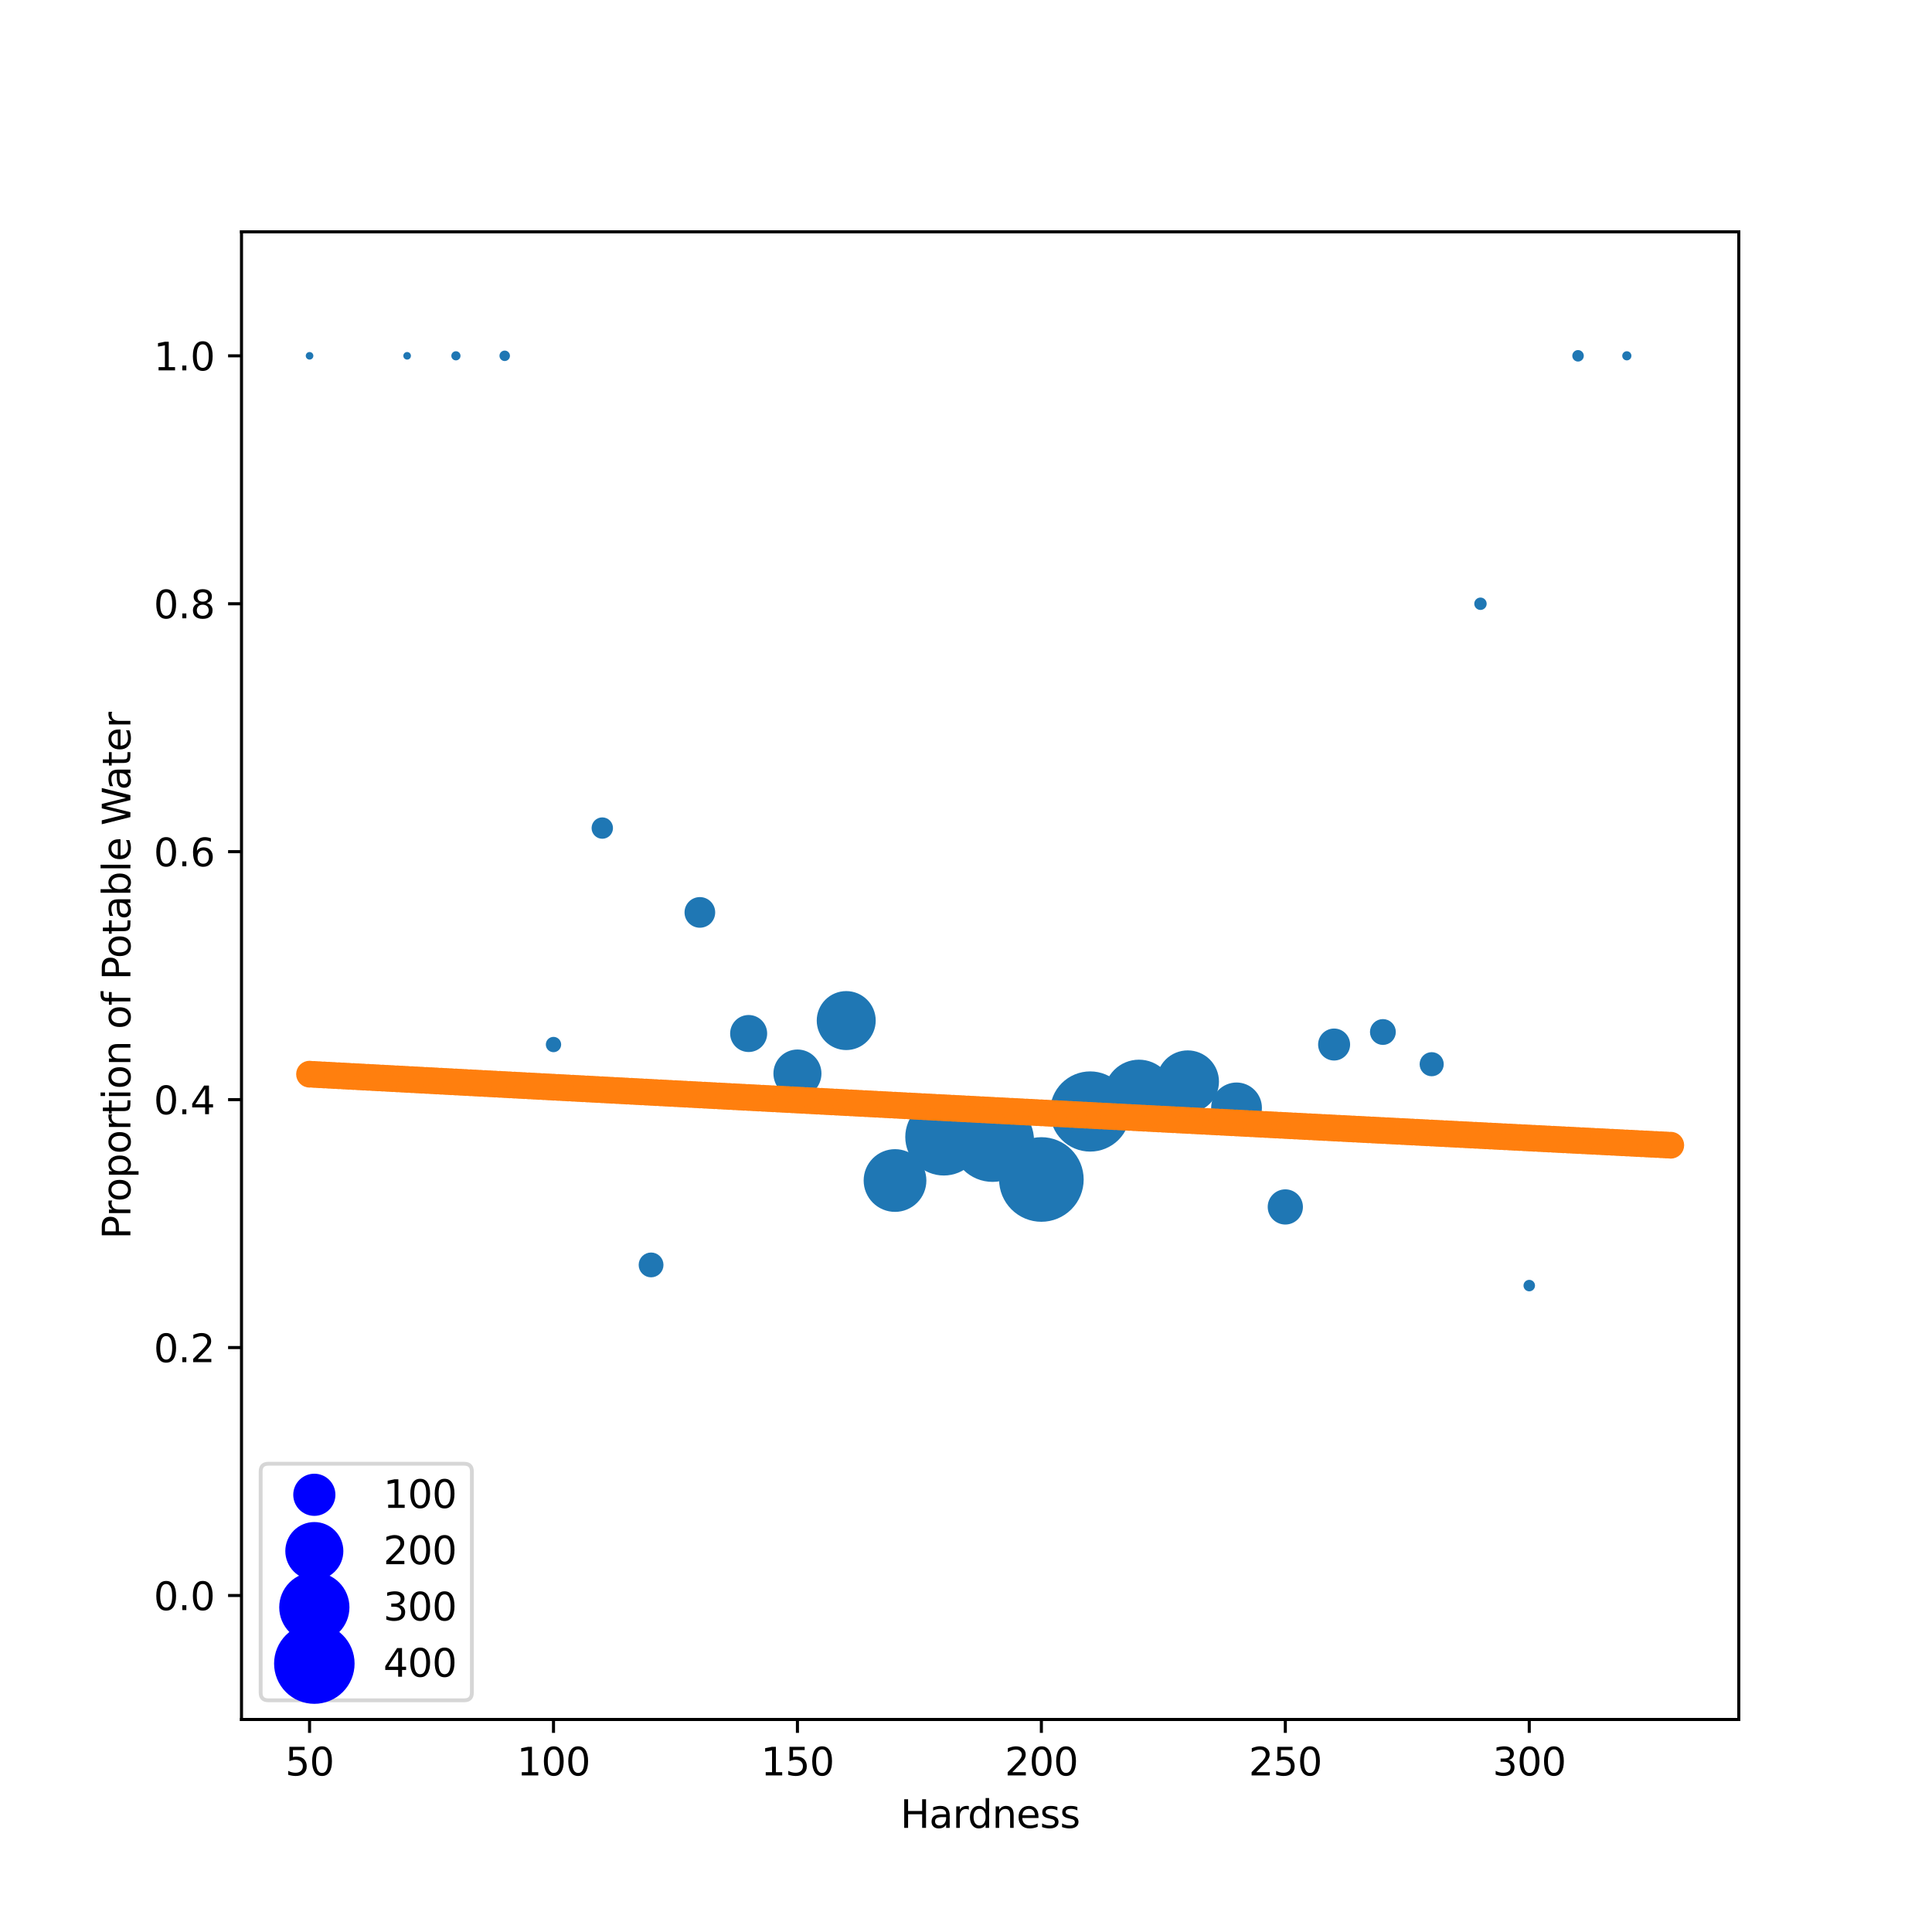 <?xml version="1.0" encoding="utf-8" standalone="no"?>
<!DOCTYPE svg PUBLIC "-//W3C//DTD SVG 1.1//EN"
  "http://www.w3.org/Graphics/SVG/1.1/DTD/svg11.dtd">
<svg xmlns:xlink="http://www.w3.org/1999/xlink" width="504pt" height="504pt" viewBox="0 0 504 504" xmlns="http://www.w3.org/2000/svg" version="1.1">
 <defs>
  <style type="text/css">*{stroke-linejoin: round; stroke-linecap: butt}</style>
 </defs>
 <g id="figure_1">
  <g id="patch_1">
   <path d="M 0 504 
L 504 504 
L 504 0 
L 0 0 
z
" style="fill: #ffffff"/>
  </g>
  <g id="axes_1">
   <g id="patch_2">
    <path d="M 63 448.56 
L 453.6 448.56 
L 453.6 60.48 
L 63 60.48 
z
" style="fill: #ffffff"/>
   </g>
   <g id="PathCollection_1">
    <path d="M 80.755 93.32 
C 80.887 93.32 81.014 93.267 81.108 93.174 
C 81.202 93.08 81.255 92.953 81.255 92.82 
C 81.255 92.687 81.202 92.56 81.108 92.466 
C 81.014 92.373 80.887 92.32 80.755 92.32 
C 80.622 92.32 80.495 92.373 80.401 92.466 
C 80.307 92.56 80.255 92.687 80.255 92.82 
C 80.255 92.953 80.307 93.08 80.401 93.174 
C 80.495 93.267 80.622 93.32 80.755 93.32 
z
" clip-path="url(#p4f1e9fa8f0)" style="fill: #1f77b4; stroke: #1f77b4"/>
    <path d="M 106.209 93.32 
C 106.342 93.32 106.469 93.267 106.563 93.174 
C 106.656 93.08 106.709 92.953 106.709 92.82 
C 106.709 92.687 106.656 92.56 106.563 92.466 
C 106.469 92.373 106.342 92.32 106.209 92.32 
C 106.076 92.32 105.949 92.373 105.856 92.466 
C 105.762 92.56 105.709 92.687 105.709 92.82 
C 105.709 92.953 105.762 93.08 105.856 93.174 
C 105.949 93.267 106.076 93.32 106.209 93.32 
z
" clip-path="url(#p4f1e9fa8f0)" style="fill: #1f77b4; stroke: #1f77b4"/>
    <path d="M 118.936 93.527 
C 119.124 93.527 119.304 93.453 119.436 93.32 
C 119.569 93.187 119.643 93.008 119.643 92.82 
C 119.643 92.632 119.569 92.453 119.436 92.32 
C 119.304 92.187 119.124 92.113 118.936 92.113 
C 118.749 92.113 118.569 92.187 118.436 92.32 
C 118.304 92.453 118.229 92.632 118.229 92.82 
C 118.229 93.008 118.304 93.187 118.436 93.32 
C 118.569 93.453 118.749 93.527 118.936 93.527 
z
" clip-path="url(#p4f1e9fa8f0)" style="fill: #1f77b4; stroke: #1f77b4"/>
    <path d="M 131.664 93.686 
C 131.893 93.686 132.114 93.595 132.276 93.432 
C 132.438 93.27 132.53 93.05 132.53 92.82 
C 132.53 92.59 132.438 92.37 132.276 92.208 
C 132.114 92.045 131.893 91.954 131.664 91.954 
C 131.434 91.954 131.214 92.045 131.051 92.208 
C 130.889 92.37 130.798 92.59 130.798 92.82 
C 130.798 93.05 130.889 93.27 131.051 93.432 
C 131.214 93.595 131.434 93.686 131.664 93.686 
z
" clip-path="url(#p4f1e9fa8f0)" style="fill: #1f77b4; stroke: #1f77b4"/>
    <path d="M 144.391 273.987 
C 144.789 273.987 145.17 273.829 145.452 273.547 
C 145.733 273.266 145.891 272.884 145.891 272.487 
C 145.891 272.089 145.733 271.707 145.452 271.426 
C 145.17 271.145 144.789 270.987 144.391 270.987 
C 143.993 270.987 143.612 271.145 143.33 271.426 
C 143.049 271.707 142.891 272.089 142.891 272.487 
C 142.891 272.884 143.049 273.266 143.33 273.547 
C 143.612 273.829 143.993 273.987 144.391 273.987 
z
" clip-path="url(#p4f1e9fa8f0)" style="fill: #1f77b4; stroke: #1f77b4"/>
    <path d="M 157.118 218.311 
C 157.726 218.311 158.309 218.07 158.738 217.64 
C 159.168 217.211 159.409 216.628 159.409 216.02 
C 159.409 215.412 159.168 214.829 158.738 214.4 
C 158.309 213.97 157.726 213.729 157.118 213.729 
C 156.511 213.729 155.928 213.97 155.498 214.4 
C 155.068 214.829 154.827 215.412 154.827 216.02 
C 154.827 216.628 155.068 217.211 155.498 217.64 
C 155.928 218.07 156.511 218.311 157.118 218.311 
z
" clip-path="url(#p4f1e9fa8f0)" style="fill: #1f77b4; stroke: #1f77b4"/>
    <path d="M 169.845 332.719 
C 170.572 332.719 171.268 332.43 171.782 331.916 
C 172.296 331.403 172.584 330.706 172.584 329.98 
C 172.584 329.254 172.296 328.557 171.782 328.044 
C 171.268 327.53 170.572 327.241 169.845 327.241 
C 169.119 327.241 168.423 327.53 167.909 328.044 
C 167.395 328.557 167.107 329.254 167.107 329.98 
C 167.107 330.706 167.395 331.403 167.909 331.916 
C 168.423 332.43 169.119 332.719 169.845 332.719 
z
" clip-path="url(#p4f1e9fa8f0)" style="fill: #1f77b4; stroke: #1f77b4"/>
    <path d="M 182.573 241.52 
C 183.501 241.52 184.391 241.151 185.048 240.495 
C 185.704 239.839 186.073 238.948 186.073 238.02 
C 186.073 237.092 185.704 236.201 185.048 235.545 
C 184.391 234.889 183.501 234.52 182.573 234.52 
C 181.645 234.52 180.754 234.889 180.098 235.545 
C 179.442 236.201 179.073 237.092 179.073 238.02 
C 179.073 238.948 179.442 239.839 180.098 240.495 
C 180.754 241.151 181.645 241.52 182.573 241.52 
z
" clip-path="url(#p4f1e9fa8f0)" style="fill: #1f77b4; stroke: #1f77b4"/>
    <path d="M 195.3 273.942 
C 196.448 273.942 197.55 273.486 198.362 272.674 
C 199.174 271.862 199.63 270.76 199.63 269.612 
C 199.63 268.464 199.174 267.362 198.362 266.55 
C 197.55 265.738 196.448 265.282 195.3 265.282 
C 194.152 265.282 193.05 265.738 192.238 266.55 
C 191.426 267.362 190.97 268.464 190.97 269.612 
C 190.97 270.76 191.426 271.862 192.238 272.674 
C 193.05 273.486 194.152 273.942 195.3 273.942 
z
" clip-path="url(#p4f1e9fa8f0)" style="fill: #1f77b4; stroke: #1f77b4"/>
    <path d="M 208.027 285.818 
C 209.557 285.818 211.023 285.21 212.105 284.129 
C 213.186 283.048 213.794 281.581 213.794 280.052 
C 213.794 278.522 213.186 277.056 212.105 275.974 
C 211.023 274.893 209.557 274.285 208.027 274.285 
C 206.498 274.285 205.031 274.893 203.95 275.974 
C 202.869 277.056 202.261 278.522 202.261 280.052 
C 202.261 281.581 202.869 283.048 203.95 284.129 
C 205.031 285.21 206.498 285.818 208.027 285.818 
z
" clip-path="url(#p4f1e9fa8f0)" style="fill: #1f77b4; stroke: #1f77b4"/>
    <path d="M 220.755 273.431 
C 222.662 273.431 224.492 272.673 225.841 271.324 
C 227.19 269.975 227.948 268.145 227.948 266.237 
C 227.948 264.33 227.19 262.5 225.841 261.151 
C 224.492 259.802 222.662 259.044 220.755 259.044 
C 218.847 259.044 217.017 259.802 215.668 261.151 
C 214.319 262.5 213.561 264.33 213.561 266.237 
C 213.561 268.145 214.319 269.975 215.668 271.324 
C 217.017 272.673 218.847 273.431 220.755 273.431 
z
" clip-path="url(#p4f1e9fa8f0)" style="fill: #1f77b4; stroke: #1f77b4"/>
    <path d="M 233.482 315.644 
C 235.519 315.644 237.473 314.835 238.913 313.395 
C 240.354 311.954 241.163 310 241.163 307.963 
C 241.163 305.926 240.354 303.972 238.913 302.532 
C 237.473 301.091 235.519 300.282 233.482 300.282 
C 231.445 300.282 229.491 301.091 228.05 302.532 
C 226.61 303.972 225.801 305.926 225.801 307.963 
C 225.801 310 226.61 311.954 228.05 313.395 
C 229.491 314.835 231.445 315.644 233.482 315.644 
z
" clip-path="url(#p4f1e9fa8f0)" style="fill: #1f77b4; stroke: #1f77b4"/>
    <path d="M 246.209 306.159 
C 248.742 306.159 251.172 305.152 252.964 303.361 
C 254.755 301.57 255.762 299.14 255.762 296.606 
C 255.762 294.073 254.755 291.643 252.964 289.852 
C 251.172 288.06 248.742 287.054 246.209 287.054 
C 243.676 287.054 241.246 288.06 239.454 289.852 
C 237.663 291.643 236.657 294.073 236.657 296.606 
C 236.657 299.14 237.663 301.57 239.454 303.361 
C 241.246 305.152 243.676 306.159 246.209 306.159 
z
" clip-path="url(#p4f1e9fa8f0)" style="fill: #1f77b4; stroke: #1f77b4"/>
    <path d="M 258.936 307.821 
C 261.67 307.821 264.292 306.735 266.225 304.802 
C 268.158 302.869 269.244 300.247 269.244 297.513 
C 269.244 294.78 268.158 292.157 266.225 290.224 
C 264.292 288.292 261.67 287.205 258.936 287.205 
C 256.203 287.205 253.581 288.292 251.648 290.224 
C 249.715 292.157 248.629 294.78 248.629 297.513 
C 248.629 300.247 249.715 302.869 251.648 304.802 
C 253.581 306.735 256.203 307.821 258.936 307.821 
z
" clip-path="url(#p4f1e9fa8f0)" style="fill: #1f77b4; stroke: #1f77b4"/>
    <path d="M 271.664 318.227 
C 274.458 318.227 277.138 317.117 279.113 315.141 
C 281.089 313.166 282.199 310.486 282.199 307.692 
C 282.199 304.898 281.089 302.218 279.113 300.242 
C 277.138 298.266 274.458 297.156 271.664 297.156 
C 268.87 297.156 266.19 298.266 264.214 300.242 
C 262.238 302.218 261.128 304.898 261.128 307.692 
C 261.128 310.486 262.238 313.166 264.214 315.141 
C 266.19 317.117 268.87 318.227 271.664 318.227 
z
" clip-path="url(#p4f1e9fa8f0)" style="fill: #1f77b4; stroke: #1f77b4"/>
    <path d="M 284.391 299.918 
C 287.033 299.918 289.567 298.868 291.435 297 
C 293.304 295.132 294.353 292.598 294.353 289.956 
C 294.353 287.313 293.304 284.779 291.435 282.911 
C 289.567 281.043 287.033 279.993 284.391 279.993 
C 281.749 279.993 279.215 281.043 277.346 282.911 
C 275.478 284.779 274.428 287.313 274.428 289.956 
C 274.428 292.598 275.478 295.132 277.346 297 
C 279.215 298.868 281.749 299.918 284.391 299.918 
z
" clip-path="url(#p4f1e9fa8f0)" style="fill: #1f77b4; stroke: #1f77b4"/>
    <path d="M 297.118 294.17 
C 299.403 294.17 301.595 293.262 303.211 291.646 
C 304.827 290.03 305.735 287.839 305.735 285.553 
C 305.735 283.268 304.827 281.076 303.211 279.46 
C 301.595 277.844 299.403 276.936 297.118 276.936 
C 294.833 276.936 292.641 277.844 291.025 279.46 
C 289.409 281.076 288.501 283.268 288.501 285.553 
C 288.501 287.839 289.409 290.03 291.025 291.646 
C 292.641 293.262 294.833 294.17 297.118 294.17 
z
" clip-path="url(#p4f1e9fa8f0)" style="fill: #1f77b4; stroke: #1f77b4"/>
    <path d="M 309.845 289.81 
C 311.874 289.81 313.819 289.004 315.254 287.569 
C 316.688 286.135 317.494 284.189 317.494 282.161 
C 317.494 280.133 316.688 278.187 315.254 276.753 
C 313.819 275.318 311.874 274.512 309.845 274.512 
C 307.817 274.512 305.871 275.318 304.437 276.753 
C 303.003 278.187 302.197 280.133 302.197 282.161 
C 302.197 284.189 303.003 286.135 304.437 287.569 
C 305.871 289.004 307.817 289.81 309.845 289.81 
z
" clip-path="url(#p4f1e9fa8f0)" style="fill: #1f77b4; stroke: #1f77b4"/>
    <path d="M 322.573 295.14 
C 324.197 295.14 325.754 294.494 326.903 293.346 
C 328.051 292.198 328.696 290.64 328.696 289.016 
C 328.696 287.392 328.051 285.834 326.903 284.686 
C 325.754 283.538 324.197 282.892 322.573 282.892 
C 320.949 282.892 319.391 283.538 318.243 284.686 
C 317.094 285.834 316.449 287.392 316.449 289.016 
C 316.449 290.64 317.094 292.198 318.243 293.346 
C 319.391 294.494 320.949 295.14 322.573 295.14 
z
" clip-path="url(#p4f1e9fa8f0)" style="fill: #1f77b4; stroke: #1f77b4"/>
    <path d="M 335.3 318.948 
C 336.385 318.948 337.426 318.517 338.194 317.75 
C 338.961 316.982 339.393 315.941 339.393 314.856 
C 339.393 313.77 338.961 312.729 338.194 311.962 
C 337.426 311.194 336.385 310.763 335.3 310.763 
C 334.215 310.763 333.174 311.194 332.406 311.962 
C 331.639 312.729 331.207 313.77 331.207 314.856 
C 331.207 315.941 331.639 316.982 332.406 317.75 
C 333.174 318.517 334.215 318.948 335.3 318.948 
z
" clip-path="url(#p4f1e9fa8f0)" style="fill: #1f77b4; stroke: #1f77b4"/>
    <path d="M 348.027 276.161 
C 349.002 276.161 349.936 275.774 350.625 275.085 
C 351.314 274.396 351.702 273.461 351.702 272.487 
C 351.702 271.512 351.314 270.578 350.625 269.889 
C 349.936 269.2 349.002 268.812 348.027 268.812 
C 347.053 268.812 346.118 269.2 345.429 269.889 
C 344.74 270.578 344.353 271.512 344.353 272.487 
C 344.353 273.461 344.74 274.396 345.429 275.085 
C 346.118 275.774 347.053 276.161 348.027 276.161 
z
" clip-path="url(#p4f1e9fa8f0)" style="fill: #1f77b4; stroke: #1f77b4"/>
    <path d="M 360.755 272.092 
C 361.516 272.092 362.247 271.79 362.786 271.251 
C 363.324 270.712 363.627 269.982 363.627 269.22 
C 363.627 268.458 363.324 267.728 362.786 267.189 
C 362.247 266.65 361.516 266.348 360.755 266.348 
C 359.993 266.348 359.262 266.65 358.724 267.189 
C 358.185 267.728 357.882 268.458 357.882 269.22 
C 357.882 269.982 358.185 270.712 358.724 271.251 
C 359.262 271.79 359.993 272.092 360.755 272.092 
z
" clip-path="url(#p4f1e9fa8f0)" style="fill: #1f77b4; stroke: #1f77b4"/>
    <path d="M 373.482 280.266 
C 374.183 280.266 374.856 279.987 375.353 279.491 
C 375.849 278.995 376.128 278.322 376.128 277.62 
C 376.128 276.918 375.849 276.245 375.353 275.749 
C 374.856 275.253 374.183 274.974 373.482 274.974 
C 372.78 274.974 372.107 275.253 371.611 275.749 
C 371.115 276.245 370.836 276.918 370.836 277.62 
C 370.836 278.322 371.115 278.995 371.611 279.491 
C 372.107 279.987 372.78 280.266 373.482 280.266 
z
" clip-path="url(#p4f1e9fa8f0)" style="fill: #1f77b4; stroke: #1f77b4"/>
    <path d="M 386.209 158.618 
C 386.506 158.618 386.79 158.5 387 158.291 
C 387.209 158.081 387.327 157.797 387.327 157.5 
C 387.327 157.203 387.209 156.919 387 156.709 
C 386.79 156.5 386.506 156.382 386.209 156.382 
C 385.913 156.382 385.628 156.5 385.419 156.709 
C 385.209 156.919 385.091 157.203 385.091 157.5 
C 385.091 157.797 385.209 158.081 385.419 158.291 
C 385.628 158.5 385.913 158.618 386.209 158.618 
z
" clip-path="url(#p4f1e9fa8f0)" style="fill: #1f77b4; stroke: #1f77b4"/>
    <path d="M 398.936 336.37 
C 399.202 336.37 399.456 336.265 399.643 336.077 
C 399.831 335.89 399.936 335.635 399.936 335.37 
C 399.936 335.105 399.831 334.85 399.643 334.663 
C 399.456 334.475 399.202 334.37 398.936 334.37 
C 398.671 334.37 398.417 334.475 398.229 334.663 
C 398.042 334.85 397.936 335.105 397.936 335.37 
C 397.936 335.635 398.042 335.89 398.229 336.077 
C 398.417 336.265 398.671 336.37 398.936 336.37 
z
" clip-path="url(#p4f1e9fa8f0)" style="fill: #1f77b4; stroke: #1f77b4"/>
    <path d="M 411.664 93.82 
C 411.929 93.82 412.183 93.715 412.371 93.527 
C 412.558 93.34 412.664 93.085 412.664 92.82 
C 412.664 92.555 412.558 92.3 412.371 92.113 
C 412.183 91.925 411.929 91.82 411.664 91.82 
C 411.398 91.82 411.144 91.925 410.957 92.113 
C 410.769 92.3 410.664 92.555 410.664 92.82 
C 410.664 93.085 410.769 93.34 410.957 93.527 
C 411.144 93.715 411.398 93.82 411.664 93.82 
z
" clip-path="url(#p4f1e9fa8f0)" style="fill: #1f77b4; stroke: #1f77b4"/>
    <path d="M 424.391 93.527 
C 424.578 93.527 424.758 93.453 424.891 93.32 
C 425.024 93.187 425.098 93.008 425.098 92.82 
C 425.098 92.632 425.024 92.453 424.891 92.32 
C 424.758 92.187 424.578 92.113 424.391 92.113 
C 424.203 92.113 424.024 92.187 423.891 92.32 
C 423.758 92.453 423.684 92.632 423.684 92.82 
C 423.684 93.008 423.758 93.187 423.891 93.32 
C 424.024 93.453 424.203 93.527 424.391 93.527 
z
" clip-path="url(#p4f1e9fa8f0)" style="fill: #1f77b4; stroke: #1f77b4"/>
   </g>
   <g id="PathCollection_2">
    <defs>
     <path id="md117746e27" d="M 0 3 
C 0.796 3 1.559 2.684 2.121 2.121 
C 2.684 1.559 3 0.796 3 0 
C 3 -0.796 2.684 -1.559 2.121 -2.121 
C 1.559 -2.684 0.796 -3 0 -3 
C -0.796 -3 -1.559 -2.684 -2.121 -2.121 
C -2.684 -1.559 -3 -0.796 -3 0 
C -3 0.796 -2.684 1.559 -2.121 2.121 
C -1.559 2.684 -0.796 3 0 3 
z
" style="stroke: #ff7f0e"/>
    </defs>
    <g clip-path="url(#p4f1e9fa8f0)">
     <use xlink:href="#md117746e27" x="80.755" y="280.223" style="fill: #ff7f0e; stroke: #ff7f0e"/>
     <use xlink:href="#md117746e27" x="82.027" y="280.291" style="fill: #ff7f0e; stroke: #ff7f0e"/>
     <use xlink:href="#md117746e27" x="83.3" y="280.359" style="fill: #ff7f0e; stroke: #ff7f0e"/>
     <use xlink:href="#md117746e27" x="84.573" y="280.427" style="fill: #ff7f0e; stroke: #ff7f0e"/>
     <use xlink:href="#md117746e27" x="85.845" y="280.495" style="fill: #ff7f0e; stroke: #ff7f0e"/>
     <use xlink:href="#md117746e27" x="87.118" y="280.563" style="fill: #ff7f0e; stroke: #ff7f0e"/>
     <use xlink:href="#md117746e27" x="88.391" y="280.631" style="fill: #ff7f0e; stroke: #ff7f0e"/>
     <use xlink:href="#md117746e27" x="89.664" y="280.699" style="fill: #ff7f0e; stroke: #ff7f0e"/>
     <use xlink:href="#md117746e27" x="90.936" y="280.767" style="fill: #ff7f0e; stroke: #ff7f0e"/>
     <use xlink:href="#md117746e27" x="92.209" y="280.835" style="fill: #ff7f0e; stroke: #ff7f0e"/>
     <use xlink:href="#md117746e27" x="93.482" y="280.903" style="fill: #ff7f0e; stroke: #ff7f0e"/>
     <use xlink:href="#md117746e27" x="94.755" y="280.971" style="fill: #ff7f0e; stroke: #ff7f0e"/>
     <use xlink:href="#md117746e27" x="96.027" y="281.039" style="fill: #ff7f0e; stroke: #ff7f0e"/>
     <use xlink:href="#md117746e27" x="97.3" y="281.106" style="fill: #ff7f0e; stroke: #ff7f0e"/>
     <use xlink:href="#md117746e27" x="98.573" y="281.174" style="fill: #ff7f0e; stroke: #ff7f0e"/>
     <use xlink:href="#md117746e27" x="99.845" y="281.242" style="fill: #ff7f0e; stroke: #ff7f0e"/>
     <use xlink:href="#md117746e27" x="101.118" y="281.31" style="fill: #ff7f0e; stroke: #ff7f0e"/>
     <use xlink:href="#md117746e27" x="102.391" y="281.378" style="fill: #ff7f0e; stroke: #ff7f0e"/>
     <use xlink:href="#md117746e27" x="103.664" y="281.446" style="fill: #ff7f0e; stroke: #ff7f0e"/>
     <use xlink:href="#md117746e27" x="104.936" y="281.514" style="fill: #ff7f0e; stroke: #ff7f0e"/>
     <use xlink:href="#md117746e27" x="106.209" y="281.581" style="fill: #ff7f0e; stroke: #ff7f0e"/>
     <use xlink:href="#md117746e27" x="107.482" y="281.649" style="fill: #ff7f0e; stroke: #ff7f0e"/>
     <use xlink:href="#md117746e27" x="108.755" y="281.717" style="fill: #ff7f0e; stroke: #ff7f0e"/>
     <use xlink:href="#md117746e27" x="110.027" y="281.785" style="fill: #ff7f0e; stroke: #ff7f0e"/>
     <use xlink:href="#md117746e27" x="111.3" y="281.853" style="fill: #ff7f0e; stroke: #ff7f0e"/>
     <use xlink:href="#md117746e27" x="112.573" y="281.92" style="fill: #ff7f0e; stroke: #ff7f0e"/>
     <use xlink:href="#md117746e27" x="113.845" y="281.988" style="fill: #ff7f0e; stroke: #ff7f0e"/>
     <use xlink:href="#md117746e27" x="115.118" y="282.056" style="fill: #ff7f0e; stroke: #ff7f0e"/>
     <use xlink:href="#md117746e27" x="116.391" y="282.124" style="fill: #ff7f0e; stroke: #ff7f0e"/>
     <use xlink:href="#md117746e27" x="117.664" y="282.191" style="fill: #ff7f0e; stroke: #ff7f0e"/>
     <use xlink:href="#md117746e27" x="118.936" y="282.259" style="fill: #ff7f0e; stroke: #ff7f0e"/>
     <use xlink:href="#md117746e27" x="120.209" y="282.327" style="fill: #ff7f0e; stroke: #ff7f0e"/>
     <use xlink:href="#md117746e27" x="121.482" y="282.394" style="fill: #ff7f0e; stroke: #ff7f0e"/>
     <use xlink:href="#md117746e27" x="122.755" y="282.462" style="fill: #ff7f0e; stroke: #ff7f0e"/>
     <use xlink:href="#md117746e27" x="124.027" y="282.53" style="fill: #ff7f0e; stroke: #ff7f0e"/>
     <use xlink:href="#md117746e27" x="125.3" y="282.597" style="fill: #ff7f0e; stroke: #ff7f0e"/>
     <use xlink:href="#md117746e27" x="126.573" y="282.665" style="fill: #ff7f0e; stroke: #ff7f0e"/>
     <use xlink:href="#md117746e27" x="127.845" y="282.733" style="fill: #ff7f0e; stroke: #ff7f0e"/>
     <use xlink:href="#md117746e27" x="129.118" y="282.8" style="fill: #ff7f0e; stroke: #ff7f0e"/>
     <use xlink:href="#md117746e27" x="130.391" y="282.868" style="fill: #ff7f0e; stroke: #ff7f0e"/>
     <use xlink:href="#md117746e27" x="131.664" y="282.936" style="fill: #ff7f0e; stroke: #ff7f0e"/>
     <use xlink:href="#md117746e27" x="132.936" y="283.003" style="fill: #ff7f0e; stroke: #ff7f0e"/>
     <use xlink:href="#md117746e27" x="134.209" y="283.071" style="fill: #ff7f0e; stroke: #ff7f0e"/>
     <use xlink:href="#md117746e27" x="135.482" y="283.138" style="fill: #ff7f0e; stroke: #ff7f0e"/>
     <use xlink:href="#md117746e27" x="136.755" y="283.206" style="fill: #ff7f0e; stroke: #ff7f0e"/>
     <use xlink:href="#md117746e27" x="138.027" y="283.274" style="fill: #ff7f0e; stroke: #ff7f0e"/>
     <use xlink:href="#md117746e27" x="139.3" y="283.341" style="fill: #ff7f0e; stroke: #ff7f0e"/>
     <use xlink:href="#md117746e27" x="140.573" y="283.409" style="fill: #ff7f0e; stroke: #ff7f0e"/>
     <use xlink:href="#md117746e27" x="141.845" y="283.476" style="fill: #ff7f0e; stroke: #ff7f0e"/>
     <use xlink:href="#md117746e27" x="143.118" y="283.544" style="fill: #ff7f0e; stroke: #ff7f0e"/>
     <use xlink:href="#md117746e27" x="144.391" y="283.611" style="fill: #ff7f0e; stroke: #ff7f0e"/>
     <use xlink:href="#md117746e27" x="145.664" y="283.679" style="fill: #ff7f0e; stroke: #ff7f0e"/>
     <use xlink:href="#md117746e27" x="146.936" y="283.746" style="fill: #ff7f0e; stroke: #ff7f0e"/>
     <use xlink:href="#md117746e27" x="148.209" y="283.814" style="fill: #ff7f0e; stroke: #ff7f0e"/>
     <use xlink:href="#md117746e27" x="149.482" y="283.881" style="fill: #ff7f0e; stroke: #ff7f0e"/>
     <use xlink:href="#md117746e27" x="150.755" y="283.949" style="fill: #ff7f0e; stroke: #ff7f0e"/>
     <use xlink:href="#md117746e27" x="152.027" y="284.016" style="fill: #ff7f0e; stroke: #ff7f0e"/>
     <use xlink:href="#md117746e27" x="153.3" y="284.084" style="fill: #ff7f0e; stroke: #ff7f0e"/>
     <use xlink:href="#md117746e27" x="154.573" y="284.151" style="fill: #ff7f0e; stroke: #ff7f0e"/>
     <use xlink:href="#md117746e27" x="155.845" y="284.218" style="fill: #ff7f0e; stroke: #ff7f0e"/>
     <use xlink:href="#md117746e27" x="157.118" y="284.286" style="fill: #ff7f0e; stroke: #ff7f0e"/>
     <use xlink:href="#md117746e27" x="158.391" y="284.353" style="fill: #ff7f0e; stroke: #ff7f0e"/>
     <use xlink:href="#md117746e27" x="159.664" y="284.421" style="fill: #ff7f0e; stroke: #ff7f0e"/>
     <use xlink:href="#md117746e27" x="160.936" y="284.488" style="fill: #ff7f0e; stroke: #ff7f0e"/>
     <use xlink:href="#md117746e27" x="162.209" y="284.555" style="fill: #ff7f0e; stroke: #ff7f0e"/>
     <use xlink:href="#md117746e27" x="163.482" y="284.623" style="fill: #ff7f0e; stroke: #ff7f0e"/>
     <use xlink:href="#md117746e27" x="164.755" y="284.69" style="fill: #ff7f0e; stroke: #ff7f0e"/>
     <use xlink:href="#md117746e27" x="166.027" y="284.757" style="fill: #ff7f0e; stroke: #ff7f0e"/>
     <use xlink:href="#md117746e27" x="167.3" y="284.825" style="fill: #ff7f0e; stroke: #ff7f0e"/>
     <use xlink:href="#md117746e27" x="168.573" y="284.892" style="fill: #ff7f0e; stroke: #ff7f0e"/>
     <use xlink:href="#md117746e27" x="169.845" y="284.959" style="fill: #ff7f0e; stroke: #ff7f0e"/>
     <use xlink:href="#md117746e27" x="171.118" y="285.027" style="fill: #ff7f0e; stroke: #ff7f0e"/>
     <use xlink:href="#md117746e27" x="172.391" y="285.094" style="fill: #ff7f0e; stroke: #ff7f0e"/>
     <use xlink:href="#md117746e27" x="173.664" y="285.161" style="fill: #ff7f0e; stroke: #ff7f0e"/>
     <use xlink:href="#md117746e27" x="174.936" y="285.229" style="fill: #ff7f0e; stroke: #ff7f0e"/>
     <use xlink:href="#md117746e27" x="176.209" y="285.296" style="fill: #ff7f0e; stroke: #ff7f0e"/>
     <use xlink:href="#md117746e27" x="177.482" y="285.363" style="fill: #ff7f0e; stroke: #ff7f0e"/>
     <use xlink:href="#md117746e27" x="178.755" y="285.43" style="fill: #ff7f0e; stroke: #ff7f0e"/>
     <use xlink:href="#md117746e27" x="180.027" y="285.497" style="fill: #ff7f0e; stroke: #ff7f0e"/>
     <use xlink:href="#md117746e27" x="181.3" y="285.565" style="fill: #ff7f0e; stroke: #ff7f0e"/>
     <use xlink:href="#md117746e27" x="182.573" y="285.632" style="fill: #ff7f0e; stroke: #ff7f0e"/>
     <use xlink:href="#md117746e27" x="183.845" y="285.699" style="fill: #ff7f0e; stroke: #ff7f0e"/>
     <use xlink:href="#md117746e27" x="185.118" y="285.766" style="fill: #ff7f0e; stroke: #ff7f0e"/>
     <use xlink:href="#md117746e27" x="186.391" y="285.833" style="fill: #ff7f0e; stroke: #ff7f0e"/>
     <use xlink:href="#md117746e27" x="187.664" y="285.901" style="fill: #ff7f0e; stroke: #ff7f0e"/>
     <use xlink:href="#md117746e27" x="188.936" y="285.968" style="fill: #ff7f0e; stroke: #ff7f0e"/>
     <use xlink:href="#md117746e27" x="190.209" y="286.035" style="fill: #ff7f0e; stroke: #ff7f0e"/>
     <use xlink:href="#md117746e27" x="191.482" y="286.102" style="fill: #ff7f0e; stroke: #ff7f0e"/>
     <use xlink:href="#md117746e27" x="192.755" y="286.169" style="fill: #ff7f0e; stroke: #ff7f0e"/>
     <use xlink:href="#md117746e27" x="194.027" y="286.236" style="fill: #ff7f0e; stroke: #ff7f0e"/>
     <use xlink:href="#md117746e27" x="195.3" y="286.303" style="fill: #ff7f0e; stroke: #ff7f0e"/>
     <use xlink:href="#md117746e27" x="196.573" y="286.37" style="fill: #ff7f0e; stroke: #ff7f0e"/>
     <use xlink:href="#md117746e27" x="197.845" y="286.437" style="fill: #ff7f0e; stroke: #ff7f0e"/>
     <use xlink:href="#md117746e27" x="199.118" y="286.504" style="fill: #ff7f0e; stroke: #ff7f0e"/>
     <use xlink:href="#md117746e27" x="200.391" y="286.571" style="fill: #ff7f0e; stroke: #ff7f0e"/>
     <use xlink:href="#md117746e27" x="201.664" y="286.638" style="fill: #ff7f0e; stroke: #ff7f0e"/>
     <use xlink:href="#md117746e27" x="202.936" y="286.705" style="fill: #ff7f0e; stroke: #ff7f0e"/>
     <use xlink:href="#md117746e27" x="204.209" y="286.772" style="fill: #ff7f0e; stroke: #ff7f0e"/>
     <use xlink:href="#md117746e27" x="205.482" y="286.839" style="fill: #ff7f0e; stroke: #ff7f0e"/>
     <use xlink:href="#md117746e27" x="206.755" y="286.906" style="fill: #ff7f0e; stroke: #ff7f0e"/>
     <use xlink:href="#md117746e27" x="208.027" y="286.973" style="fill: #ff7f0e; stroke: #ff7f0e"/>
     <use xlink:href="#md117746e27" x="209.3" y="287.04" style="fill: #ff7f0e; stroke: #ff7f0e"/>
     <use xlink:href="#md117746e27" x="210.573" y="287.107" style="fill: #ff7f0e; stroke: #ff7f0e"/>
     <use xlink:href="#md117746e27" x="211.845" y="287.174" style="fill: #ff7f0e; stroke: #ff7f0e"/>
     <use xlink:href="#md117746e27" x="213.118" y="287.241" style="fill: #ff7f0e; stroke: #ff7f0e"/>
     <use xlink:href="#md117746e27" x="214.391" y="287.308" style="fill: #ff7f0e; stroke: #ff7f0e"/>
     <use xlink:href="#md117746e27" x="215.664" y="287.375" style="fill: #ff7f0e; stroke: #ff7f0e"/>
     <use xlink:href="#md117746e27" x="216.936" y="287.442" style="fill: #ff7f0e; stroke: #ff7f0e"/>
     <use xlink:href="#md117746e27" x="218.209" y="287.509" style="fill: #ff7f0e; stroke: #ff7f0e"/>
     <use xlink:href="#md117746e27" x="219.482" y="287.575" style="fill: #ff7f0e; stroke: #ff7f0e"/>
     <use xlink:href="#md117746e27" x="220.755" y="287.642" style="fill: #ff7f0e; stroke: #ff7f0e"/>
     <use xlink:href="#md117746e27" x="222.027" y="287.709" style="fill: #ff7f0e; stroke: #ff7f0e"/>
     <use xlink:href="#md117746e27" x="223.3" y="287.776" style="fill: #ff7f0e; stroke: #ff7f0e"/>
     <use xlink:href="#md117746e27" x="224.573" y="287.843" style="fill: #ff7f0e; stroke: #ff7f0e"/>
     <use xlink:href="#md117746e27" x="225.845" y="287.91" style="fill: #ff7f0e; stroke: #ff7f0e"/>
     <use xlink:href="#md117746e27" x="227.118" y="287.976" style="fill: #ff7f0e; stroke: #ff7f0e"/>
     <use xlink:href="#md117746e27" x="228.391" y="288.043" style="fill: #ff7f0e; stroke: #ff7f0e"/>
     <use xlink:href="#md117746e27" x="229.664" y="288.11" style="fill: #ff7f0e; stroke: #ff7f0e"/>
     <use xlink:href="#md117746e27" x="230.936" y="288.177" style="fill: #ff7f0e; stroke: #ff7f0e"/>
     <use xlink:href="#md117746e27" x="232.209" y="288.243" style="fill: #ff7f0e; stroke: #ff7f0e"/>
     <use xlink:href="#md117746e27" x="233.482" y="288.31" style="fill: #ff7f0e; stroke: #ff7f0e"/>
     <use xlink:href="#md117746e27" x="234.755" y="288.377" style="fill: #ff7f0e; stroke: #ff7f0e"/>
     <use xlink:href="#md117746e27" x="236.027" y="288.444" style="fill: #ff7f0e; stroke: #ff7f0e"/>
     <use xlink:href="#md117746e27" x="237.3" y="288.51" style="fill: #ff7f0e; stroke: #ff7f0e"/>
     <use xlink:href="#md117746e27" x="238.573" y="288.577" style="fill: #ff7f0e; stroke: #ff7f0e"/>
     <use xlink:href="#md117746e27" x="239.845" y="288.644" style="fill: #ff7f0e; stroke: #ff7f0e"/>
     <use xlink:href="#md117746e27" x="241.118" y="288.71" style="fill: #ff7f0e; stroke: #ff7f0e"/>
     <use xlink:href="#md117746e27" x="242.391" y="288.777" style="fill: #ff7f0e; stroke: #ff7f0e"/>
     <use xlink:href="#md117746e27" x="243.664" y="288.844" style="fill: #ff7f0e; stroke: #ff7f0e"/>
     <use xlink:href="#md117746e27" x="244.936" y="288.91" style="fill: #ff7f0e; stroke: #ff7f0e"/>
     <use xlink:href="#md117746e27" x="246.209" y="288.977" style="fill: #ff7f0e; stroke: #ff7f0e"/>
     <use xlink:href="#md117746e27" x="247.482" y="289.043" style="fill: #ff7f0e; stroke: #ff7f0e"/>
     <use xlink:href="#md117746e27" x="248.755" y="289.11" style="fill: #ff7f0e; stroke: #ff7f0e"/>
     <use xlink:href="#md117746e27" x="250.027" y="289.177" style="fill: #ff7f0e; stroke: #ff7f0e"/>
     <use xlink:href="#md117746e27" x="251.3" y="289.243" style="fill: #ff7f0e; stroke: #ff7f0e"/>
     <use xlink:href="#md117746e27" x="252.573" y="289.31" style="fill: #ff7f0e; stroke: #ff7f0e"/>
     <use xlink:href="#md117746e27" x="253.845" y="289.376" style="fill: #ff7f0e; stroke: #ff7f0e"/>
     <use xlink:href="#md117746e27" x="255.118" y="289.443" style="fill: #ff7f0e; stroke: #ff7f0e"/>
     <use xlink:href="#md117746e27" x="256.391" y="289.509" style="fill: #ff7f0e; stroke: #ff7f0e"/>
     <use xlink:href="#md117746e27" x="257.664" y="289.576" style="fill: #ff7f0e; stroke: #ff7f0e"/>
     <use xlink:href="#md117746e27" x="258.936" y="289.642" style="fill: #ff7f0e; stroke: #ff7f0e"/>
     <use xlink:href="#md117746e27" x="260.209" y="289.709" style="fill: #ff7f0e; stroke: #ff7f0e"/>
     <use xlink:href="#md117746e27" x="261.482" y="289.775" style="fill: #ff7f0e; stroke: #ff7f0e"/>
     <use xlink:href="#md117746e27" x="262.755" y="289.842" style="fill: #ff7f0e; stroke: #ff7f0e"/>
     <use xlink:href="#md117746e27" x="264.027" y="289.908" style="fill: #ff7f0e; stroke: #ff7f0e"/>
     <use xlink:href="#md117746e27" x="265.3" y="289.974" style="fill: #ff7f0e; stroke: #ff7f0e"/>
     <use xlink:href="#md117746e27" x="266.573" y="290.041" style="fill: #ff7f0e; stroke: #ff7f0e"/>
     <use xlink:href="#md117746e27" x="267.845" y="290.107" style="fill: #ff7f0e; stroke: #ff7f0e"/>
     <use xlink:href="#md117746e27" x="269.118" y="290.174" style="fill: #ff7f0e; stroke: #ff7f0e"/>
     <use xlink:href="#md117746e27" x="270.391" y="290.24" style="fill: #ff7f0e; stroke: #ff7f0e"/>
     <use xlink:href="#md117746e27" x="271.664" y="290.306" style="fill: #ff7f0e; stroke: #ff7f0e"/>
     <use xlink:href="#md117746e27" x="272.936" y="290.373" style="fill: #ff7f0e; stroke: #ff7f0e"/>
     <use xlink:href="#md117746e27" x="274.209" y="290.439" style="fill: #ff7f0e; stroke: #ff7f0e"/>
     <use xlink:href="#md117746e27" x="275.482" y="290.505" style="fill: #ff7f0e; stroke: #ff7f0e"/>
     <use xlink:href="#md117746e27" x="276.755" y="290.572" style="fill: #ff7f0e; stroke: #ff7f0e"/>
     <use xlink:href="#md117746e27" x="278.027" y="290.638" style="fill: #ff7f0e; stroke: #ff7f0e"/>
     <use xlink:href="#md117746e27" x="279.3" y="290.704" style="fill: #ff7f0e; stroke: #ff7f0e"/>
     <use xlink:href="#md117746e27" x="280.573" y="290.771" style="fill: #ff7f0e; stroke: #ff7f0e"/>
     <use xlink:href="#md117746e27" x="281.845" y="290.837" style="fill: #ff7f0e; stroke: #ff7f0e"/>
     <use xlink:href="#md117746e27" x="283.118" y="290.903" style="fill: #ff7f0e; stroke: #ff7f0e"/>
     <use xlink:href="#md117746e27" x="284.391" y="290.969" style="fill: #ff7f0e; stroke: #ff7f0e"/>
     <use xlink:href="#md117746e27" x="285.664" y="291.035" style="fill: #ff7f0e; stroke: #ff7f0e"/>
     <use xlink:href="#md117746e27" x="286.936" y="291.102" style="fill: #ff7f0e; stroke: #ff7f0e"/>
     <use xlink:href="#md117746e27" x="288.209" y="291.168" style="fill: #ff7f0e; stroke: #ff7f0e"/>
     <use xlink:href="#md117746e27" x="289.482" y="291.234" style="fill: #ff7f0e; stroke: #ff7f0e"/>
     <use xlink:href="#md117746e27" x="290.755" y="291.3" style="fill: #ff7f0e; stroke: #ff7f0e"/>
     <use xlink:href="#md117746e27" x="292.027" y="291.366" style="fill: #ff7f0e; stroke: #ff7f0e"/>
     <use xlink:href="#md117746e27" x="293.3" y="291.433" style="fill: #ff7f0e; stroke: #ff7f0e"/>
     <use xlink:href="#md117746e27" x="294.573" y="291.499" style="fill: #ff7f0e; stroke: #ff7f0e"/>
     <use xlink:href="#md117746e27" x="295.845" y="291.565" style="fill: #ff7f0e; stroke: #ff7f0e"/>
     <use xlink:href="#md117746e27" x="297.118" y="291.631" style="fill: #ff7f0e; stroke: #ff7f0e"/>
     <use xlink:href="#md117746e27" x="298.391" y="291.697" style="fill: #ff7f0e; stroke: #ff7f0e"/>
     <use xlink:href="#md117746e27" x="299.664" y="291.763" style="fill: #ff7f0e; stroke: #ff7f0e"/>
     <use xlink:href="#md117746e27" x="300.936" y="291.829" style="fill: #ff7f0e; stroke: #ff7f0e"/>
     <use xlink:href="#md117746e27" x="302.209" y="291.895" style="fill: #ff7f0e; stroke: #ff7f0e"/>
     <use xlink:href="#md117746e27" x="303.482" y="291.961" style="fill: #ff7f0e; stroke: #ff7f0e"/>
     <use xlink:href="#md117746e27" x="304.755" y="292.027" style="fill: #ff7f0e; stroke: #ff7f0e"/>
     <use xlink:href="#md117746e27" x="306.027" y="292.093" style="fill: #ff7f0e; stroke: #ff7f0e"/>
     <use xlink:href="#md117746e27" x="307.3" y="292.159" style="fill: #ff7f0e; stroke: #ff7f0e"/>
     <use xlink:href="#md117746e27" x="308.573" y="292.225" style="fill: #ff7f0e; stroke: #ff7f0e"/>
     <use xlink:href="#md117746e27" x="309.845" y="292.291" style="fill: #ff7f0e; stroke: #ff7f0e"/>
     <use xlink:href="#md117746e27" x="311.118" y="292.357" style="fill: #ff7f0e; stroke: #ff7f0e"/>
     <use xlink:href="#md117746e27" x="312.391" y="292.423" style="fill: #ff7f0e; stroke: #ff7f0e"/>
     <use xlink:href="#md117746e27" x="313.664" y="292.489" style="fill: #ff7f0e; stroke: #ff7f0e"/>
     <use xlink:href="#md117746e27" x="314.936" y="292.555" style="fill: #ff7f0e; stroke: #ff7f0e"/>
     <use xlink:href="#md117746e27" x="316.209" y="292.621" style="fill: #ff7f0e; stroke: #ff7f0e"/>
     <use xlink:href="#md117746e27" x="317.482" y="292.687" style="fill: #ff7f0e; stroke: #ff7f0e"/>
     <use xlink:href="#md117746e27" x="318.755" y="292.753" style="fill: #ff7f0e; stroke: #ff7f0e"/>
     <use xlink:href="#md117746e27" x="320.027" y="292.818" style="fill: #ff7f0e; stroke: #ff7f0e"/>
     <use xlink:href="#md117746e27" x="321.3" y="292.884" style="fill: #ff7f0e; stroke: #ff7f0e"/>
     <use xlink:href="#md117746e27" x="322.573" y="292.95" style="fill: #ff7f0e; stroke: #ff7f0e"/>
     <use xlink:href="#md117746e27" x="323.845" y="293.016" style="fill: #ff7f0e; stroke: #ff7f0e"/>
     <use xlink:href="#md117746e27" x="325.118" y="293.082" style="fill: #ff7f0e; stroke: #ff7f0e"/>
     <use xlink:href="#md117746e27" x="326.391" y="293.148" style="fill: #ff7f0e; stroke: #ff7f0e"/>
     <use xlink:href="#md117746e27" x="327.664" y="293.213" style="fill: #ff7f0e; stroke: #ff7f0e"/>
     <use xlink:href="#md117746e27" x="328.936" y="293.279" style="fill: #ff7f0e; stroke: #ff7f0e"/>
     <use xlink:href="#md117746e27" x="330.209" y="293.345" style="fill: #ff7f0e; stroke: #ff7f0e"/>
     <use xlink:href="#md117746e27" x="331.482" y="293.411" style="fill: #ff7f0e; stroke: #ff7f0e"/>
     <use xlink:href="#md117746e27" x="332.755" y="293.476" style="fill: #ff7f0e; stroke: #ff7f0e"/>
     <use xlink:href="#md117746e27" x="334.027" y="293.542" style="fill: #ff7f0e; stroke: #ff7f0e"/>
     <use xlink:href="#md117746e27" x="335.3" y="293.608" style="fill: #ff7f0e; stroke: #ff7f0e"/>
     <use xlink:href="#md117746e27" x="336.573" y="293.673" style="fill: #ff7f0e; stroke: #ff7f0e"/>
     <use xlink:href="#md117746e27" x="337.845" y="293.739" style="fill: #ff7f0e; stroke: #ff7f0e"/>
     <use xlink:href="#md117746e27" x="339.118" y="293.805" style="fill: #ff7f0e; stroke: #ff7f0e"/>
     <use xlink:href="#md117746e27" x="340.391" y="293.87" style="fill: #ff7f0e; stroke: #ff7f0e"/>
     <use xlink:href="#md117746e27" x="341.664" y="293.936" style="fill: #ff7f0e; stroke: #ff7f0e"/>
     <use xlink:href="#md117746e27" x="342.936" y="294.002" style="fill: #ff7f0e; stroke: #ff7f0e"/>
     <use xlink:href="#md117746e27" x="344.209" y="294.067" style="fill: #ff7f0e; stroke: #ff7f0e"/>
     <use xlink:href="#md117746e27" x="345.482" y="294.133" style="fill: #ff7f0e; stroke: #ff7f0e"/>
     <use xlink:href="#md117746e27" x="346.755" y="294.198" style="fill: #ff7f0e; stroke: #ff7f0e"/>
     <use xlink:href="#md117746e27" x="348.027" y="294.264" style="fill: #ff7f0e; stroke: #ff7f0e"/>
     <use xlink:href="#md117746e27" x="349.3" y="294.33" style="fill: #ff7f0e; stroke: #ff7f0e"/>
     <use xlink:href="#md117746e27" x="350.573" y="294.395" style="fill: #ff7f0e; stroke: #ff7f0e"/>
     <use xlink:href="#md117746e27" x="351.845" y="294.461" style="fill: #ff7f0e; stroke: #ff7f0e"/>
     <use xlink:href="#md117746e27" x="353.118" y="294.526" style="fill: #ff7f0e; stroke: #ff7f0e"/>
     <use xlink:href="#md117746e27" x="354.391" y="294.592" style="fill: #ff7f0e; stroke: #ff7f0e"/>
     <use xlink:href="#md117746e27" x="355.664" y="294.657" style="fill: #ff7f0e; stroke: #ff7f0e"/>
     <use xlink:href="#md117746e27" x="356.936" y="294.723" style="fill: #ff7f0e; stroke: #ff7f0e"/>
     <use xlink:href="#md117746e27" x="358.209" y="294.788" style="fill: #ff7f0e; stroke: #ff7f0e"/>
     <use xlink:href="#md117746e27" x="359.482" y="294.853" style="fill: #ff7f0e; stroke: #ff7f0e"/>
     <use xlink:href="#md117746e27" x="360.755" y="294.919" style="fill: #ff7f0e; stroke: #ff7f0e"/>
     <use xlink:href="#md117746e27" x="362.027" y="294.984" style="fill: #ff7f0e; stroke: #ff7f0e"/>
     <use xlink:href="#md117746e27" x="363.3" y="295.05" style="fill: #ff7f0e; stroke: #ff7f0e"/>
     <use xlink:href="#md117746e27" x="364.573" y="295.115" style="fill: #ff7f0e; stroke: #ff7f0e"/>
     <use xlink:href="#md117746e27" x="365.845" y="295.18" style="fill: #ff7f0e; stroke: #ff7f0e"/>
     <use xlink:href="#md117746e27" x="367.118" y="295.246" style="fill: #ff7f0e; stroke: #ff7f0e"/>
     <use xlink:href="#md117746e27" x="368.391" y="295.311" style="fill: #ff7f0e; stroke: #ff7f0e"/>
     <use xlink:href="#md117746e27" x="369.664" y="295.376" style="fill: #ff7f0e; stroke: #ff7f0e"/>
     <use xlink:href="#md117746e27" x="370.936" y="295.442" style="fill: #ff7f0e; stroke: #ff7f0e"/>
     <use xlink:href="#md117746e27" x="372.209" y="295.507" style="fill: #ff7f0e; stroke: #ff7f0e"/>
     <use xlink:href="#md117746e27" x="373.482" y="295.572" style="fill: #ff7f0e; stroke: #ff7f0e"/>
     <use xlink:href="#md117746e27" x="374.755" y="295.638" style="fill: #ff7f0e; stroke: #ff7f0e"/>
     <use xlink:href="#md117746e27" x="376.027" y="295.703" style="fill: #ff7f0e; stroke: #ff7f0e"/>
     <use xlink:href="#md117746e27" x="377.3" y="295.768" style="fill: #ff7f0e; stroke: #ff7f0e"/>
     <use xlink:href="#md117746e27" x="378.573" y="295.833" style="fill: #ff7f0e; stroke: #ff7f0e"/>
     <use xlink:href="#md117746e27" x="379.845" y="295.898" style="fill: #ff7f0e; stroke: #ff7f0e"/>
     <use xlink:href="#md117746e27" x="381.118" y="295.964" style="fill: #ff7f0e; stroke: #ff7f0e"/>
     <use xlink:href="#md117746e27" x="382.391" y="296.029" style="fill: #ff7f0e; stroke: #ff7f0e"/>
     <use xlink:href="#md117746e27" x="383.664" y="296.094" style="fill: #ff7f0e; stroke: #ff7f0e"/>
     <use xlink:href="#md117746e27" x="384.936" y="296.159" style="fill: #ff7f0e; stroke: #ff7f0e"/>
     <use xlink:href="#md117746e27" x="386.209" y="296.224" style="fill: #ff7f0e; stroke: #ff7f0e"/>
     <use xlink:href="#md117746e27" x="387.482" y="296.289" style="fill: #ff7f0e; stroke: #ff7f0e"/>
     <use xlink:href="#md117746e27" x="388.755" y="296.355" style="fill: #ff7f0e; stroke: #ff7f0e"/>
     <use xlink:href="#md117746e27" x="390.027" y="296.42" style="fill: #ff7f0e; stroke: #ff7f0e"/>
     <use xlink:href="#md117746e27" x="391.3" y="296.485" style="fill: #ff7f0e; stroke: #ff7f0e"/>
     <use xlink:href="#md117746e27" x="392.573" y="296.55" style="fill: #ff7f0e; stroke: #ff7f0e"/>
     <use xlink:href="#md117746e27" x="393.845" y="296.615" style="fill: #ff7f0e; stroke: #ff7f0e"/>
     <use xlink:href="#md117746e27" x="395.118" y="296.68" style="fill: #ff7f0e; stroke: #ff7f0e"/>
     <use xlink:href="#md117746e27" x="396.391" y="296.745" style="fill: #ff7f0e; stroke: #ff7f0e"/>
     <use xlink:href="#md117746e27" x="397.664" y="296.81" style="fill: #ff7f0e; stroke: #ff7f0e"/>
     <use xlink:href="#md117746e27" x="398.936" y="296.875" style="fill: #ff7f0e; stroke: #ff7f0e"/>
     <use xlink:href="#md117746e27" x="400.209" y="296.94" style="fill: #ff7f0e; stroke: #ff7f0e"/>
     <use xlink:href="#md117746e27" x="401.482" y="297.005" style="fill: #ff7f0e; stroke: #ff7f0e"/>
     <use xlink:href="#md117746e27" x="402.755" y="297.07" style="fill: #ff7f0e; stroke: #ff7f0e"/>
     <use xlink:href="#md117746e27" x="404.027" y="297.135" style="fill: #ff7f0e; stroke: #ff7f0e"/>
     <use xlink:href="#md117746e27" x="405.3" y="297.2" style="fill: #ff7f0e; stroke: #ff7f0e"/>
     <use xlink:href="#md117746e27" x="406.573" y="297.264" style="fill: #ff7f0e; stroke: #ff7f0e"/>
     <use xlink:href="#md117746e27" x="407.845" y="297.329" style="fill: #ff7f0e; stroke: #ff7f0e"/>
     <use xlink:href="#md117746e27" x="409.118" y="297.394" style="fill: #ff7f0e; stroke: #ff7f0e"/>
     <use xlink:href="#md117746e27" x="410.391" y="297.459" style="fill: #ff7f0e; stroke: #ff7f0e"/>
     <use xlink:href="#md117746e27" x="411.664" y="297.524" style="fill: #ff7f0e; stroke: #ff7f0e"/>
     <use xlink:href="#md117746e27" x="412.936" y="297.589" style="fill: #ff7f0e; stroke: #ff7f0e"/>
     <use xlink:href="#md117746e27" x="414.209" y="297.654" style="fill: #ff7f0e; stroke: #ff7f0e"/>
     <use xlink:href="#md117746e27" x="415.482" y="297.718" style="fill: #ff7f0e; stroke: #ff7f0e"/>
     <use xlink:href="#md117746e27" x="416.755" y="297.783" style="fill: #ff7f0e; stroke: #ff7f0e"/>
     <use xlink:href="#md117746e27" x="418.027" y="297.848" style="fill: #ff7f0e; stroke: #ff7f0e"/>
     <use xlink:href="#md117746e27" x="419.3" y="297.913" style="fill: #ff7f0e; stroke: #ff7f0e"/>
     <use xlink:href="#md117746e27" x="420.573" y="297.977" style="fill: #ff7f0e; stroke: #ff7f0e"/>
     <use xlink:href="#md117746e27" x="421.845" y="298.042" style="fill: #ff7f0e; stroke: #ff7f0e"/>
     <use xlink:href="#md117746e27" x="423.118" y="298.107" style="fill: #ff7f0e; stroke: #ff7f0e"/>
     <use xlink:href="#md117746e27" x="424.391" y="298.172" style="fill: #ff7f0e; stroke: #ff7f0e"/>
     <use xlink:href="#md117746e27" x="425.664" y="298.236" style="fill: #ff7f0e; stroke: #ff7f0e"/>
     <use xlink:href="#md117746e27" x="426.936" y="298.301" style="fill: #ff7f0e; stroke: #ff7f0e"/>
     <use xlink:href="#md117746e27" x="428.209" y="298.366" style="fill: #ff7f0e; stroke: #ff7f0e"/>
     <use xlink:href="#md117746e27" x="429.482" y="298.43" style="fill: #ff7f0e; stroke: #ff7f0e"/>
     <use xlink:href="#md117746e27" x="430.755" y="298.495" style="fill: #ff7f0e; stroke: #ff7f0e"/>
     <use xlink:href="#md117746e27" x="432.027" y="298.559" style="fill: #ff7f0e; stroke: #ff7f0e"/>
     <use xlink:href="#md117746e27" x="433.3" y="298.624" style="fill: #ff7f0e; stroke: #ff7f0e"/>
     <use xlink:href="#md117746e27" x="434.573" y="298.689" style="fill: #ff7f0e; stroke: #ff7f0e"/>
     <use xlink:href="#md117746e27" x="435.845" y="298.753" style="fill: #ff7f0e; stroke: #ff7f0e"/>
    </g>
   </g>
   <g id="matplotlib.axis_1">
    <g id="xtick_1">
     <g id="line2d_1">
      <defs>
       <path id="md7062ca85e" d="M 0 0 
L 0 3.5 
" style="stroke: #000000; stroke-width: 0.8"/>
      </defs>
      <g>
       <use xlink:href="#md7062ca85e" x="80.755" y="448.56" style="stroke: #000000; stroke-width: 0.8"/>
      </g>
     </g>
     <g id="text_1">
      <!-- 50 -->
      <g transform="translate(74.392 463.158)scale(0.1 -0.1)">
       <defs>
        <path id="DejaVuSans-35" d="M 691 4666 
L 3169 4666 
L 3169 4134 
L 1269 4134 
L 1269 2991 
Q 1406 3038 1543 3061 
Q 1681 3084 1819 3084 
Q 2600 3084 3056 2656 
Q 3513 2228 3513 1497 
Q 3513 744 3044 326 
Q 2575 -91 1722 -91 
Q 1428 -91 1123 -41 
Q 819 9 494 109 
L 494 744 
Q 775 591 1075 516 
Q 1375 441 1709 441 
Q 2250 441 2565 725 
Q 2881 1009 2881 1497 
Q 2881 1984 2565 2268 
Q 2250 2553 1709 2553 
Q 1456 2553 1204 2497 
Q 953 2441 691 2322 
L 691 4666 
z
" transform="scale(0.016)"/>
        <path id="DejaVuSans-30" d="M 2034 4250 
Q 1547 4250 1301 3770 
Q 1056 3291 1056 2328 
Q 1056 1369 1301 889 
Q 1547 409 2034 409 
Q 2525 409 2770 889 
Q 3016 1369 3016 2328 
Q 3016 3291 2770 3770 
Q 2525 4250 2034 4250 
z
M 2034 4750 
Q 2819 4750 3233 4129 
Q 3647 3509 3647 2328 
Q 3647 1150 3233 529 
Q 2819 -91 2034 -91 
Q 1250 -91 836 529 
Q 422 1150 422 2328 
Q 422 3509 836 4129 
Q 1250 4750 2034 4750 
z
" transform="scale(0.016)"/>
       </defs>
       <use xlink:href="#DejaVuSans-35"/>
       <use xlink:href="#DejaVuSans-30" x="63.623"/>
      </g>
     </g>
    </g>
    <g id="xtick_2">
     <g id="line2d_2">
      <g>
       <use xlink:href="#md7062ca85e" x="144.391" y="448.56" style="stroke: #000000; stroke-width: 0.8"/>
      </g>
     </g>
     <g id="text_2">
      <!-- 100 -->
      <g transform="translate(134.847 463.158)scale(0.1 -0.1)">
       <defs>
        <path id="DejaVuSans-31" d="M 794 531 
L 1825 531 
L 1825 4091 
L 703 3866 
L 703 4441 
L 1819 4666 
L 2450 4666 
L 2450 531 
L 3481 531 
L 3481 0 
L 794 0 
L 794 531 
z
" transform="scale(0.016)"/>
       </defs>
       <use xlink:href="#DejaVuSans-31"/>
       <use xlink:href="#DejaVuSans-30" x="63.623"/>
       <use xlink:href="#DejaVuSans-30" x="127.246"/>
      </g>
     </g>
    </g>
    <g id="xtick_3">
     <g id="line2d_3">
      <g>
       <use xlink:href="#md7062ca85e" x="208.027" y="448.56" style="stroke: #000000; stroke-width: 0.8"/>
      </g>
     </g>
     <g id="text_3">
      <!-- 150 -->
      <g transform="translate(198.484 463.158)scale(0.1 -0.1)">
       <use xlink:href="#DejaVuSans-31"/>
       <use xlink:href="#DejaVuSans-35" x="63.623"/>
       <use xlink:href="#DejaVuSans-30" x="127.246"/>
      </g>
     </g>
    </g>
    <g id="xtick_4">
     <g id="line2d_4">
      <g>
       <use xlink:href="#md7062ca85e" x="271.664" y="448.56" style="stroke: #000000; stroke-width: 0.8"/>
      </g>
     </g>
     <g id="text_4">
      <!-- 200 -->
      <g transform="translate(262.12 463.158)scale(0.1 -0.1)">
       <defs>
        <path id="DejaVuSans-32" d="M 1228 531 
L 3431 531 
L 3431 0 
L 469 0 
L 469 531 
Q 828 903 1448 1529 
Q 2069 2156 2228 2338 
Q 2531 2678 2651 2914 
Q 2772 3150 2772 3378 
Q 2772 3750 2511 3984 
Q 2250 4219 1831 4219 
Q 1534 4219 1204 4116 
Q 875 4013 500 3803 
L 500 4441 
Q 881 4594 1212 4672 
Q 1544 4750 1819 4750 
Q 2544 4750 2975 4387 
Q 3406 4025 3406 3419 
Q 3406 3131 3298 2873 
Q 3191 2616 2906 2266 
Q 2828 2175 2409 1742 
Q 1991 1309 1228 531 
z
" transform="scale(0.016)"/>
       </defs>
       <use xlink:href="#DejaVuSans-32"/>
       <use xlink:href="#DejaVuSans-30" x="63.623"/>
       <use xlink:href="#DejaVuSans-30" x="127.246"/>
      </g>
     </g>
    </g>
    <g id="xtick_5">
     <g id="line2d_5">
      <g>
       <use xlink:href="#md7062ca85e" x="335.3" y="448.56" style="stroke: #000000; stroke-width: 0.8"/>
      </g>
     </g>
     <g id="text_5">
      <!-- 250 -->
      <g transform="translate(325.756 463.158)scale(0.1 -0.1)">
       <use xlink:href="#DejaVuSans-32"/>
       <use xlink:href="#DejaVuSans-35" x="63.623"/>
       <use xlink:href="#DejaVuSans-30" x="127.246"/>
      </g>
     </g>
    </g>
    <g id="xtick_6">
     <g id="line2d_6">
      <g>
       <use xlink:href="#md7062ca85e" x="398.936" y="448.56" style="stroke: #000000; stroke-width: 0.8"/>
      </g>
     </g>
     <g id="text_6">
      <!-- 300 -->
      <g transform="translate(389.393 463.158)scale(0.1 -0.1)">
       <defs>
        <path id="DejaVuSans-33" d="M 2597 2516 
Q 3050 2419 3304 2112 
Q 3559 1806 3559 1356 
Q 3559 666 3084 287 
Q 2609 -91 1734 -91 
Q 1441 -91 1130 -33 
Q 819 25 488 141 
L 488 750 
Q 750 597 1062 519 
Q 1375 441 1716 441 
Q 2309 441 2620 675 
Q 2931 909 2931 1356 
Q 2931 1769 2642 2001 
Q 2353 2234 1838 2234 
L 1294 2234 
L 1294 2753 
L 1863 2753 
Q 2328 2753 2575 2939 
Q 2822 3125 2822 3475 
Q 2822 3834 2567 4026 
Q 2313 4219 1838 4219 
Q 1578 4219 1281 4162 
Q 984 4106 628 3988 
L 628 4550 
Q 988 4650 1302 4700 
Q 1616 4750 1894 4750 
Q 2613 4750 3031 4423 
Q 3450 4097 3450 3541 
Q 3450 3153 3228 2886 
Q 3006 2619 2597 2516 
z
" transform="scale(0.016)"/>
       </defs>
       <use xlink:href="#DejaVuSans-33"/>
       <use xlink:href="#DejaVuSans-30" x="63.623"/>
       <use xlink:href="#DejaVuSans-30" x="127.246"/>
      </g>
     </g>
    </g>
    <g id="text_7">
     <!-- Hardness -->
     <g transform="translate(234.879 476.837)scale(0.1 -0.1)">
      <defs>
       <path id="DejaVuSans-48" d="M 628 4666 
L 1259 4666 
L 1259 2753 
L 3553 2753 
L 3553 4666 
L 4184 4666 
L 4184 0 
L 3553 0 
L 3553 2222 
L 1259 2222 
L 1259 0 
L 628 0 
L 628 4666 
z
" transform="scale(0.016)"/>
       <path id="DejaVuSans-61" d="M 2194 1759 
Q 1497 1759 1228 1600 
Q 959 1441 959 1056 
Q 959 750 1161 570 
Q 1363 391 1709 391 
Q 2188 391 2477 730 
Q 2766 1069 2766 1631 
L 2766 1759 
L 2194 1759 
z
M 3341 1997 
L 3341 0 
L 2766 0 
L 2766 531 
Q 2569 213 2275 61 
Q 1981 -91 1556 -91 
Q 1019 -91 701 211 
Q 384 513 384 1019 
Q 384 1609 779 1909 
Q 1175 2209 1959 2209 
L 2766 2209 
L 2766 2266 
Q 2766 2663 2505 2880 
Q 2244 3097 1772 3097 
Q 1472 3097 1187 3025 
Q 903 2953 641 2809 
L 641 3341 
Q 956 3463 1253 3523 
Q 1550 3584 1831 3584 
Q 2591 3584 2966 3190 
Q 3341 2797 3341 1997 
z
" transform="scale(0.016)"/>
       <path id="DejaVuSans-72" d="M 2631 2963 
Q 2534 3019 2420 3045 
Q 2306 3072 2169 3072 
Q 1681 3072 1420 2755 
Q 1159 2438 1159 1844 
L 1159 0 
L 581 0 
L 581 3500 
L 1159 3500 
L 1159 2956 
Q 1341 3275 1631 3429 
Q 1922 3584 2338 3584 
Q 2397 3584 2469 3576 
Q 2541 3569 2628 3553 
L 2631 2963 
z
" transform="scale(0.016)"/>
       <path id="DejaVuSans-64" d="M 2906 2969 
L 2906 4863 
L 3481 4863 
L 3481 0 
L 2906 0 
L 2906 525 
Q 2725 213 2448 61 
Q 2172 -91 1784 -91 
Q 1150 -91 751 415 
Q 353 922 353 1747 
Q 353 2572 751 3078 
Q 1150 3584 1784 3584 
Q 2172 3584 2448 3432 
Q 2725 3281 2906 2969 
z
M 947 1747 
Q 947 1113 1208 752 
Q 1469 391 1925 391 
Q 2381 391 2643 752 
Q 2906 1113 2906 1747 
Q 2906 2381 2643 2742 
Q 2381 3103 1925 3103 
Q 1469 3103 1208 2742 
Q 947 2381 947 1747 
z
" transform="scale(0.016)"/>
       <path id="DejaVuSans-6e" d="M 3513 2113 
L 3513 0 
L 2938 0 
L 2938 2094 
Q 2938 2591 2744 2837 
Q 2550 3084 2163 3084 
Q 1697 3084 1428 2787 
Q 1159 2491 1159 1978 
L 1159 0 
L 581 0 
L 581 3500 
L 1159 3500 
L 1159 2956 
Q 1366 3272 1645 3428 
Q 1925 3584 2291 3584 
Q 2894 3584 3203 3211 
Q 3513 2838 3513 2113 
z
" transform="scale(0.016)"/>
       <path id="DejaVuSans-65" d="M 3597 1894 
L 3597 1613 
L 953 1613 
Q 991 1019 1311 708 
Q 1631 397 2203 397 
Q 2534 397 2845 478 
Q 3156 559 3463 722 
L 3463 178 
Q 3153 47 2828 -22 
Q 2503 -91 2169 -91 
Q 1331 -91 842 396 
Q 353 884 353 1716 
Q 353 2575 817 3079 
Q 1281 3584 2069 3584 
Q 2775 3584 3186 3129 
Q 3597 2675 3597 1894 
z
M 3022 2063 
Q 3016 2534 2758 2815 
Q 2500 3097 2075 3097 
Q 1594 3097 1305 2825 
Q 1016 2553 972 2059 
L 3022 2063 
z
" transform="scale(0.016)"/>
       <path id="DejaVuSans-73" d="M 2834 3397 
L 2834 2853 
Q 2591 2978 2328 3040 
Q 2066 3103 1784 3103 
Q 1356 3103 1142 2972 
Q 928 2841 928 2578 
Q 928 2378 1081 2264 
Q 1234 2150 1697 2047 
L 1894 2003 
Q 2506 1872 2764 1633 
Q 3022 1394 3022 966 
Q 3022 478 2636 193 
Q 2250 -91 1575 -91 
Q 1294 -91 989 -36 
Q 684 19 347 128 
L 347 722 
Q 666 556 975 473 
Q 1284 391 1588 391 
Q 1994 391 2212 530 
Q 2431 669 2431 922 
Q 2431 1156 2273 1281 
Q 2116 1406 1581 1522 
L 1381 1569 
Q 847 1681 609 1914 
Q 372 2147 372 2553 
Q 372 3047 722 3315 
Q 1072 3584 1716 3584 
Q 2034 3584 2315 3537 
Q 2597 3491 2834 3397 
z
" transform="scale(0.016)"/>
      </defs>
      <use xlink:href="#DejaVuSans-48"/>
      <use xlink:href="#DejaVuSans-61" x="75.195"/>
      <use xlink:href="#DejaVuSans-72" x="136.475"/>
      <use xlink:href="#DejaVuSans-64" x="175.838"/>
      <use xlink:href="#DejaVuSans-6e" x="239.314"/>
      <use xlink:href="#DejaVuSans-65" x="302.693"/>
      <use xlink:href="#DejaVuSans-73" x="364.217"/>
      <use xlink:href="#DejaVuSans-73" x="416.316"/>
     </g>
    </g>
   </g>
   <g id="matplotlib.axis_2">
    <g id="ytick_1">
     <g id="line2d_7">
      <defs>
       <path id="m094c4d6f2d" d="M 0 0 
L -3.5 0 
" style="stroke: #000000; stroke-width: 0.8"/>
      </defs>
      <g>
       <use xlink:href="#m094c4d6f2d" x="63" y="416.22" style="stroke: #000000; stroke-width: 0.8"/>
      </g>
     </g>
     <g id="text_8">
      <!-- 0.0 -->
      <g transform="translate(40.097 420.019)scale(0.1 -0.1)">
       <defs>
        <path id="DejaVuSans-2e" d="M 684 794 
L 1344 794 
L 1344 0 
L 684 0 
L 684 794 
z
" transform="scale(0.016)"/>
       </defs>
       <use xlink:href="#DejaVuSans-30"/>
       <use xlink:href="#DejaVuSans-2e" x="63.623"/>
       <use xlink:href="#DejaVuSans-30" x="95.41"/>
      </g>
     </g>
    </g>
    <g id="ytick_2">
     <g id="line2d_8">
      <g>
       <use xlink:href="#m094c4d6f2d" x="63" y="351.54" style="stroke: #000000; stroke-width: 0.8"/>
      </g>
     </g>
     <g id="text_9">
      <!-- 0.2 -->
      <g transform="translate(40.097 355.339)scale(0.1 -0.1)">
       <use xlink:href="#DejaVuSans-30"/>
       <use xlink:href="#DejaVuSans-2e" x="63.623"/>
       <use xlink:href="#DejaVuSans-32" x="95.41"/>
      </g>
     </g>
    </g>
    <g id="ytick_3">
     <g id="line2d_9">
      <g>
       <use xlink:href="#m094c4d6f2d" x="63" y="286.86" style="stroke: #000000; stroke-width: 0.8"/>
      </g>
     </g>
     <g id="text_10">
      <!-- 0.4 -->
      <g transform="translate(40.097 290.659)scale(0.1 -0.1)">
       <defs>
        <path id="DejaVuSans-34" d="M 2419 4116 
L 825 1625 
L 2419 1625 
L 2419 4116 
z
M 2253 4666 
L 3047 4666 
L 3047 1625 
L 3713 1625 
L 3713 1100 
L 3047 1100 
L 3047 0 
L 2419 0 
L 2419 1100 
L 313 1100 
L 313 1709 
L 2253 4666 
z
" transform="scale(0.016)"/>
       </defs>
       <use xlink:href="#DejaVuSans-30"/>
       <use xlink:href="#DejaVuSans-2e" x="63.623"/>
       <use xlink:href="#DejaVuSans-34" x="95.41"/>
      </g>
     </g>
    </g>
    <g id="ytick_4">
     <g id="line2d_10">
      <g>
       <use xlink:href="#m094c4d6f2d" x="63" y="222.18" style="stroke: #000000; stroke-width: 0.8"/>
      </g>
     </g>
     <g id="text_11">
      <!-- 0.6 -->
      <g transform="translate(40.097 225.979)scale(0.1 -0.1)">
       <defs>
        <path id="DejaVuSans-36" d="M 2113 2584 
Q 1688 2584 1439 2293 
Q 1191 2003 1191 1497 
Q 1191 994 1439 701 
Q 1688 409 2113 409 
Q 2538 409 2786 701 
Q 3034 994 3034 1497 
Q 3034 2003 2786 2293 
Q 2538 2584 2113 2584 
z
M 3366 4563 
L 3366 3988 
Q 3128 4100 2886 4159 
Q 2644 4219 2406 4219 
Q 1781 4219 1451 3797 
Q 1122 3375 1075 2522 
Q 1259 2794 1537 2939 
Q 1816 3084 2150 3084 
Q 2853 3084 3261 2657 
Q 3669 2231 3669 1497 
Q 3669 778 3244 343 
Q 2819 -91 2113 -91 
Q 1303 -91 875 529 
Q 447 1150 447 2328 
Q 447 3434 972 4092 
Q 1497 4750 2381 4750 
Q 2619 4750 2861 4703 
Q 3103 4656 3366 4563 
z
" transform="scale(0.016)"/>
       </defs>
       <use xlink:href="#DejaVuSans-30"/>
       <use xlink:href="#DejaVuSans-2e" x="63.623"/>
       <use xlink:href="#DejaVuSans-36" x="95.41"/>
      </g>
     </g>
    </g>
    <g id="ytick_5">
     <g id="line2d_11">
      <g>
       <use xlink:href="#m094c4d6f2d" x="63" y="157.5" style="stroke: #000000; stroke-width: 0.8"/>
      </g>
     </g>
     <g id="text_12">
      <!-- 0.8 -->
      <g transform="translate(40.097 161.299)scale(0.1 -0.1)">
       <defs>
        <path id="DejaVuSans-38" d="M 2034 2216 
Q 1584 2216 1326 1975 
Q 1069 1734 1069 1313 
Q 1069 891 1326 650 
Q 1584 409 2034 409 
Q 2484 409 2743 651 
Q 3003 894 3003 1313 
Q 3003 1734 2745 1975 
Q 2488 2216 2034 2216 
z
M 1403 2484 
Q 997 2584 770 2862 
Q 544 3141 544 3541 
Q 544 4100 942 4425 
Q 1341 4750 2034 4750 
Q 2731 4750 3128 4425 
Q 3525 4100 3525 3541 
Q 3525 3141 3298 2862 
Q 3072 2584 2669 2484 
Q 3125 2378 3379 2068 
Q 3634 1759 3634 1313 
Q 3634 634 3220 271 
Q 2806 -91 2034 -91 
Q 1263 -91 848 271 
Q 434 634 434 1313 
Q 434 1759 690 2068 
Q 947 2378 1403 2484 
z
M 1172 3481 
Q 1172 3119 1398 2916 
Q 1625 2713 2034 2713 
Q 2441 2713 2670 2916 
Q 2900 3119 2900 3481 
Q 2900 3844 2670 4047 
Q 2441 4250 2034 4250 
Q 1625 4250 1398 4047 
Q 1172 3844 1172 3481 
z
" transform="scale(0.016)"/>
       </defs>
       <use xlink:href="#DejaVuSans-30"/>
       <use xlink:href="#DejaVuSans-2e" x="63.623"/>
       <use xlink:href="#DejaVuSans-38" x="95.41"/>
      </g>
     </g>
    </g>
    <g id="ytick_6">
     <g id="line2d_12">
      <g>
       <use xlink:href="#m094c4d6f2d" x="63" y="92.82" style="stroke: #000000; stroke-width: 0.8"/>
      </g>
     </g>
     <g id="text_13">
      <!-- 1.0 -->
      <g transform="translate(40.097 96.619)scale(0.1 -0.1)">
       <use xlink:href="#DejaVuSans-31"/>
       <use xlink:href="#DejaVuSans-2e" x="63.623"/>
       <use xlink:href="#DejaVuSans-30" x="95.41"/>
      </g>
     </g>
    </g>
    <g id="text_14">
     <!-- Proportion of Potable Water -->
     <g transform="translate(34.017 323.241)rotate(-90)scale(0.1 -0.1)">
      <defs>
       <path id="DejaVuSans-50" d="M 1259 4147 
L 1259 2394 
L 2053 2394 
Q 2494 2394 2734 2622 
Q 2975 2850 2975 3272 
Q 2975 3691 2734 3919 
Q 2494 4147 2053 4147 
L 1259 4147 
z
M 628 4666 
L 2053 4666 
Q 2838 4666 3239 4311 
Q 3641 3956 3641 3272 
Q 3641 2581 3239 2228 
Q 2838 1875 2053 1875 
L 1259 1875 
L 1259 0 
L 628 0 
L 628 4666 
z
" transform="scale(0.016)"/>
       <path id="DejaVuSans-6f" d="M 1959 3097 
Q 1497 3097 1228 2736 
Q 959 2375 959 1747 
Q 959 1119 1226 758 
Q 1494 397 1959 397 
Q 2419 397 2687 759 
Q 2956 1122 2956 1747 
Q 2956 2369 2687 2733 
Q 2419 3097 1959 3097 
z
M 1959 3584 
Q 2709 3584 3137 3096 
Q 3566 2609 3566 1747 
Q 3566 888 3137 398 
Q 2709 -91 1959 -91 
Q 1206 -91 779 398 
Q 353 888 353 1747 
Q 353 2609 779 3096 
Q 1206 3584 1959 3584 
z
" transform="scale(0.016)"/>
       <path id="DejaVuSans-70" d="M 1159 525 
L 1159 -1331 
L 581 -1331 
L 581 3500 
L 1159 3500 
L 1159 2969 
Q 1341 3281 1617 3432 
Q 1894 3584 2278 3584 
Q 2916 3584 3314 3078 
Q 3713 2572 3713 1747 
Q 3713 922 3314 415 
Q 2916 -91 2278 -91 
Q 1894 -91 1617 61 
Q 1341 213 1159 525 
z
M 3116 1747 
Q 3116 2381 2855 2742 
Q 2594 3103 2138 3103 
Q 1681 3103 1420 2742 
Q 1159 2381 1159 1747 
Q 1159 1113 1420 752 
Q 1681 391 2138 391 
Q 2594 391 2855 752 
Q 3116 1113 3116 1747 
z
" transform="scale(0.016)"/>
       <path id="DejaVuSans-74" d="M 1172 4494 
L 1172 3500 
L 2356 3500 
L 2356 3053 
L 1172 3053 
L 1172 1153 
Q 1172 725 1289 603 
Q 1406 481 1766 481 
L 2356 481 
L 2356 0 
L 1766 0 
Q 1100 0 847 248 
Q 594 497 594 1153 
L 594 3053 
L 172 3053 
L 172 3500 
L 594 3500 
L 594 4494 
L 1172 4494 
z
" transform="scale(0.016)"/>
       <path id="DejaVuSans-69" d="M 603 3500 
L 1178 3500 
L 1178 0 
L 603 0 
L 603 3500 
z
M 603 4863 
L 1178 4863 
L 1178 4134 
L 603 4134 
L 603 4863 
z
" transform="scale(0.016)"/>
       <path id="DejaVuSans-20" transform="scale(0.016)"/>
       <path id="DejaVuSans-66" d="M 2375 4863 
L 2375 4384 
L 1825 4384 
Q 1516 4384 1395 4259 
Q 1275 4134 1275 3809 
L 1275 3500 
L 2222 3500 
L 2222 3053 
L 1275 3053 
L 1275 0 
L 697 0 
L 697 3053 
L 147 3053 
L 147 3500 
L 697 3500 
L 697 3744 
Q 697 4328 969 4595 
Q 1241 4863 1831 4863 
L 2375 4863 
z
" transform="scale(0.016)"/>
       <path id="DejaVuSans-62" d="M 3116 1747 
Q 3116 2381 2855 2742 
Q 2594 3103 2138 3103 
Q 1681 3103 1420 2742 
Q 1159 2381 1159 1747 
Q 1159 1113 1420 752 
Q 1681 391 2138 391 
Q 2594 391 2855 752 
Q 3116 1113 3116 1747 
z
M 1159 2969 
Q 1341 3281 1617 3432 
Q 1894 3584 2278 3584 
Q 2916 3584 3314 3078 
Q 3713 2572 3713 1747 
Q 3713 922 3314 415 
Q 2916 -91 2278 -91 
Q 1894 -91 1617 61 
Q 1341 213 1159 525 
L 1159 0 
L 581 0 
L 581 4863 
L 1159 4863 
L 1159 2969 
z
" transform="scale(0.016)"/>
       <path id="DejaVuSans-6c" d="M 603 4863 
L 1178 4863 
L 1178 0 
L 603 0 
L 603 4863 
z
" transform="scale(0.016)"/>
       <path id="DejaVuSans-57" d="M 213 4666 
L 850 4666 
L 1831 722 
L 2809 4666 
L 3519 4666 
L 4500 722 
L 5478 4666 
L 6119 4666 
L 4947 0 
L 4153 0 
L 3169 4050 
L 2175 0 
L 1381 0 
L 213 4666 
z
" transform="scale(0.016)"/>
      </defs>
      <use xlink:href="#DejaVuSans-50"/>
      <use xlink:href="#DejaVuSans-72" x="58.553"/>
      <use xlink:href="#DejaVuSans-6f" x="97.416"/>
      <use xlink:href="#DejaVuSans-70" x="158.598"/>
      <use xlink:href="#DejaVuSans-6f" x="222.074"/>
      <use xlink:href="#DejaVuSans-72" x="283.256"/>
      <use xlink:href="#DejaVuSans-74" x="324.369"/>
      <use xlink:href="#DejaVuSans-69" x="363.578"/>
      <use xlink:href="#DejaVuSans-6f" x="391.361"/>
      <use xlink:href="#DejaVuSans-6e" x="452.543"/>
      <use xlink:href="#DejaVuSans-20" x="515.922"/>
      <use xlink:href="#DejaVuSans-6f" x="547.709"/>
      <use xlink:href="#DejaVuSans-66" x="608.891"/>
      <use xlink:href="#DejaVuSans-20" x="644.096"/>
      <use xlink:href="#DejaVuSans-50" x="675.883"/>
      <use xlink:href="#DejaVuSans-6f" x="732.561"/>
      <use xlink:href="#DejaVuSans-74" x="793.742"/>
      <use xlink:href="#DejaVuSans-61" x="832.951"/>
      <use xlink:href="#DejaVuSans-62" x="894.23"/>
      <use xlink:href="#DejaVuSans-6c" x="957.707"/>
      <use xlink:href="#DejaVuSans-65" x="985.49"/>
      <use xlink:href="#DejaVuSans-20" x="1047.014"/>
      <use xlink:href="#DejaVuSans-57" x="1078.801"/>
      <use xlink:href="#DejaVuSans-61" x="1171.303"/>
      <use xlink:href="#DejaVuSans-74" x="1232.582"/>
      <use xlink:href="#DejaVuSans-65" x="1271.791"/>
      <use xlink:href="#DejaVuSans-72" x="1333.314"/>
     </g>
    </g>
   </g>
   <g id="patch_3">
    <path d="M 63 448.56 
L 63 60.48 
" style="fill: none; stroke: #000000; stroke-width: 0.8; stroke-linejoin: miter; stroke-linecap: square"/>
   </g>
   <g id="patch_4">
    <path d="M 453.6 448.56 
L 453.6 60.48 
" style="fill: none; stroke: #000000; stroke-width: 0.8; stroke-linejoin: miter; stroke-linecap: square"/>
   </g>
   <g id="patch_5">
    <path d="M 63 448.56 
L 453.6 448.56 
" style="fill: none; stroke: #000000; stroke-width: 0.8; stroke-linejoin: miter; stroke-linecap: square"/>
   </g>
   <g id="patch_6">
    <path d="M 63 60.48 
L 453.6 60.48 
" style="fill: none; stroke: #000000; stroke-width: 0.8; stroke-linejoin: miter; stroke-linecap: square"/>
   </g>
   <g id="legend_1">
    <g id="patch_7">
     <path d="M 70 443.56 
L 121.1 443.56 
Q 123.1 443.56 123.1 441.56 
L 123.1 383.848 
Q 123.1 381.848 121.1 381.848 
L 70 381.848 
Q 68 381.848 68 383.848 
L 68 441.56 
Q 68 443.56 70 443.56 
z
" style="fill: #ffffff; opacity: 0.8; stroke: #cccccc; stroke-linejoin: miter"/>
    </g>
    <g id="line2d_13">
     <defs>
      <path id="m96d41fe349" d="M 0 5 
C 1.326 5 2.598 4.473 3.536 3.536 
C 4.473 2.598 5 1.326 5 0 
C 5 -1.326 4.473 -2.598 3.536 -3.536 
C 2.598 -4.473 1.326 -5 0 -5 
C -1.326 -5 -2.598 -4.473 -3.536 -3.536 
C -4.473 -2.598 -5 -1.326 -5 0 
C -5 1.326 -4.473 2.598 -3.536 3.536 
C -2.598 4.473 -1.326 5 0 5 
z
" style="stroke: #0000ff"/>
     </defs>
     <g>
      <use xlink:href="#m96d41fe349" x="82" y="389.946" style="fill: #0000ff; stroke: #0000ff"/>
     </g>
    </g>
    <g id="text_15">
     <!-- $\mathdefault{100}$ -->
     <g transform="translate(100 393.446)scale(0.1 -0.1)">
      <use xlink:href="#DejaVuSans-31" transform="translate(0 0.781)"/>
      <use xlink:href="#DejaVuSans-30" transform="translate(63.623 0.781)"/>
      <use xlink:href="#DejaVuSans-30" transform="translate(127.246 0.781)"/>
     </g>
    </g>
    <g id="line2d_14">
     <defs>
      <path id="mf88faba898" d="M 0 7.071 
C 1.875 7.071 3.674 6.326 5 5 
C 6.326 3.674 7.071 1.875 7.071 0 
C 7.071 -1.875 6.326 -3.674 5 -5 
C 3.674 -6.326 1.875 -7.071 0 -7.071 
C -1.875 -7.071 -3.674 -6.326 -5 -5 
C -6.326 -3.674 -7.071 -1.875 -7.071 0 
C -7.071 1.875 -6.326 3.674 -5 5 
C -3.674 6.326 -1.875 7.071 0 7.071 
z
" style="stroke: #0000ff"/>
     </defs>
     <g>
      <use xlink:href="#mf88faba898" x="82" y="404.624" style="fill: #0000ff; stroke: #0000ff"/>
     </g>
    </g>
    <g id="text_16">
     <!-- $\mathdefault{200}$ -->
     <g transform="translate(100 408.124)scale(0.1 -0.1)">
      <use xlink:href="#DejaVuSans-32" transform="translate(0 0.781)"/>
      <use xlink:href="#DejaVuSans-30" transform="translate(63.623 0.781)"/>
      <use xlink:href="#DejaVuSans-30" transform="translate(127.246 0.781)"/>
     </g>
    </g>
    <g id="line2d_15">
     <defs>
      <path id="m1f05a7fb0c" d="M 0 8.66 
C 2.297 8.66 4.5 7.748 6.124 6.124 
C 7.748 4.5 8.66 2.297 8.66 0 
C 8.66 -2.297 7.748 -4.5 6.124 -6.124 
C 4.5 -7.748 2.297 -8.66 0 -8.66 
C -2.297 -8.66 -4.5 -7.748 -6.124 -6.124 
C -7.748 -4.5 -8.66 -2.297 -8.66 0 
C -8.66 2.297 -7.748 4.5 -6.124 6.124 
C -4.5 7.748 -2.297 8.66 0 8.66 
z
" style="stroke: #0000ff"/>
     </defs>
     <g>
      <use xlink:href="#m1f05a7fb0c" x="82" y="419.302" style="fill: #0000ff; stroke: #0000ff"/>
     </g>
    </g>
    <g id="text_17">
     <!-- $\mathdefault{300}$ -->
     <g transform="translate(100 422.802)scale(0.1 -0.1)">
      <use xlink:href="#DejaVuSans-33" transform="translate(0 0.781)"/>
      <use xlink:href="#DejaVuSans-30" transform="translate(63.623 0.781)"/>
      <use xlink:href="#DejaVuSans-30" transform="translate(127.246 0.781)"/>
     </g>
    </g>
    <g id="line2d_16">
     <defs>
      <path id="md30f22b4fb" d="M 0 10 
C 2.652 10 5.196 8.946 7.071 7.071 
C 8.946 5.196 10 2.652 10 0 
C 10 -2.652 8.946 -5.196 7.071 -7.071 
C 5.196 -8.946 2.652 -10 0 -10 
C -2.652 -10 -5.196 -8.946 -7.071 -7.071 
C -8.946 -5.196 -10 -2.652 -10 0 
C -10 2.652 -8.946 5.196 -7.071 7.071 
C -5.196 8.946 -2.652 10 0 10 
z
" style="stroke: #0000ff"/>
     </defs>
     <g>
      <use xlink:href="#md30f22b4fb" x="82" y="433.98" style="fill: #0000ff; stroke: #0000ff"/>
     </g>
    </g>
    <g id="text_18">
     <!-- $\mathdefault{400}$ -->
     <g transform="translate(100 437.48)scale(0.1 -0.1)">
      <use xlink:href="#DejaVuSans-34" transform="translate(0 0.781)"/>
      <use xlink:href="#DejaVuSans-30" transform="translate(63.623 0.781)"/>
      <use xlink:href="#DejaVuSans-30" transform="translate(127.246 0.781)"/>
     </g>
    </g>
   </g>
  </g>
 </g>
 <defs>
  <clipPath id="p4f1e9fa8f0">
   <rect x="63" y="60.48" width="390.6" height="388.08"/>
  </clipPath>
 </defs>
</svg>
